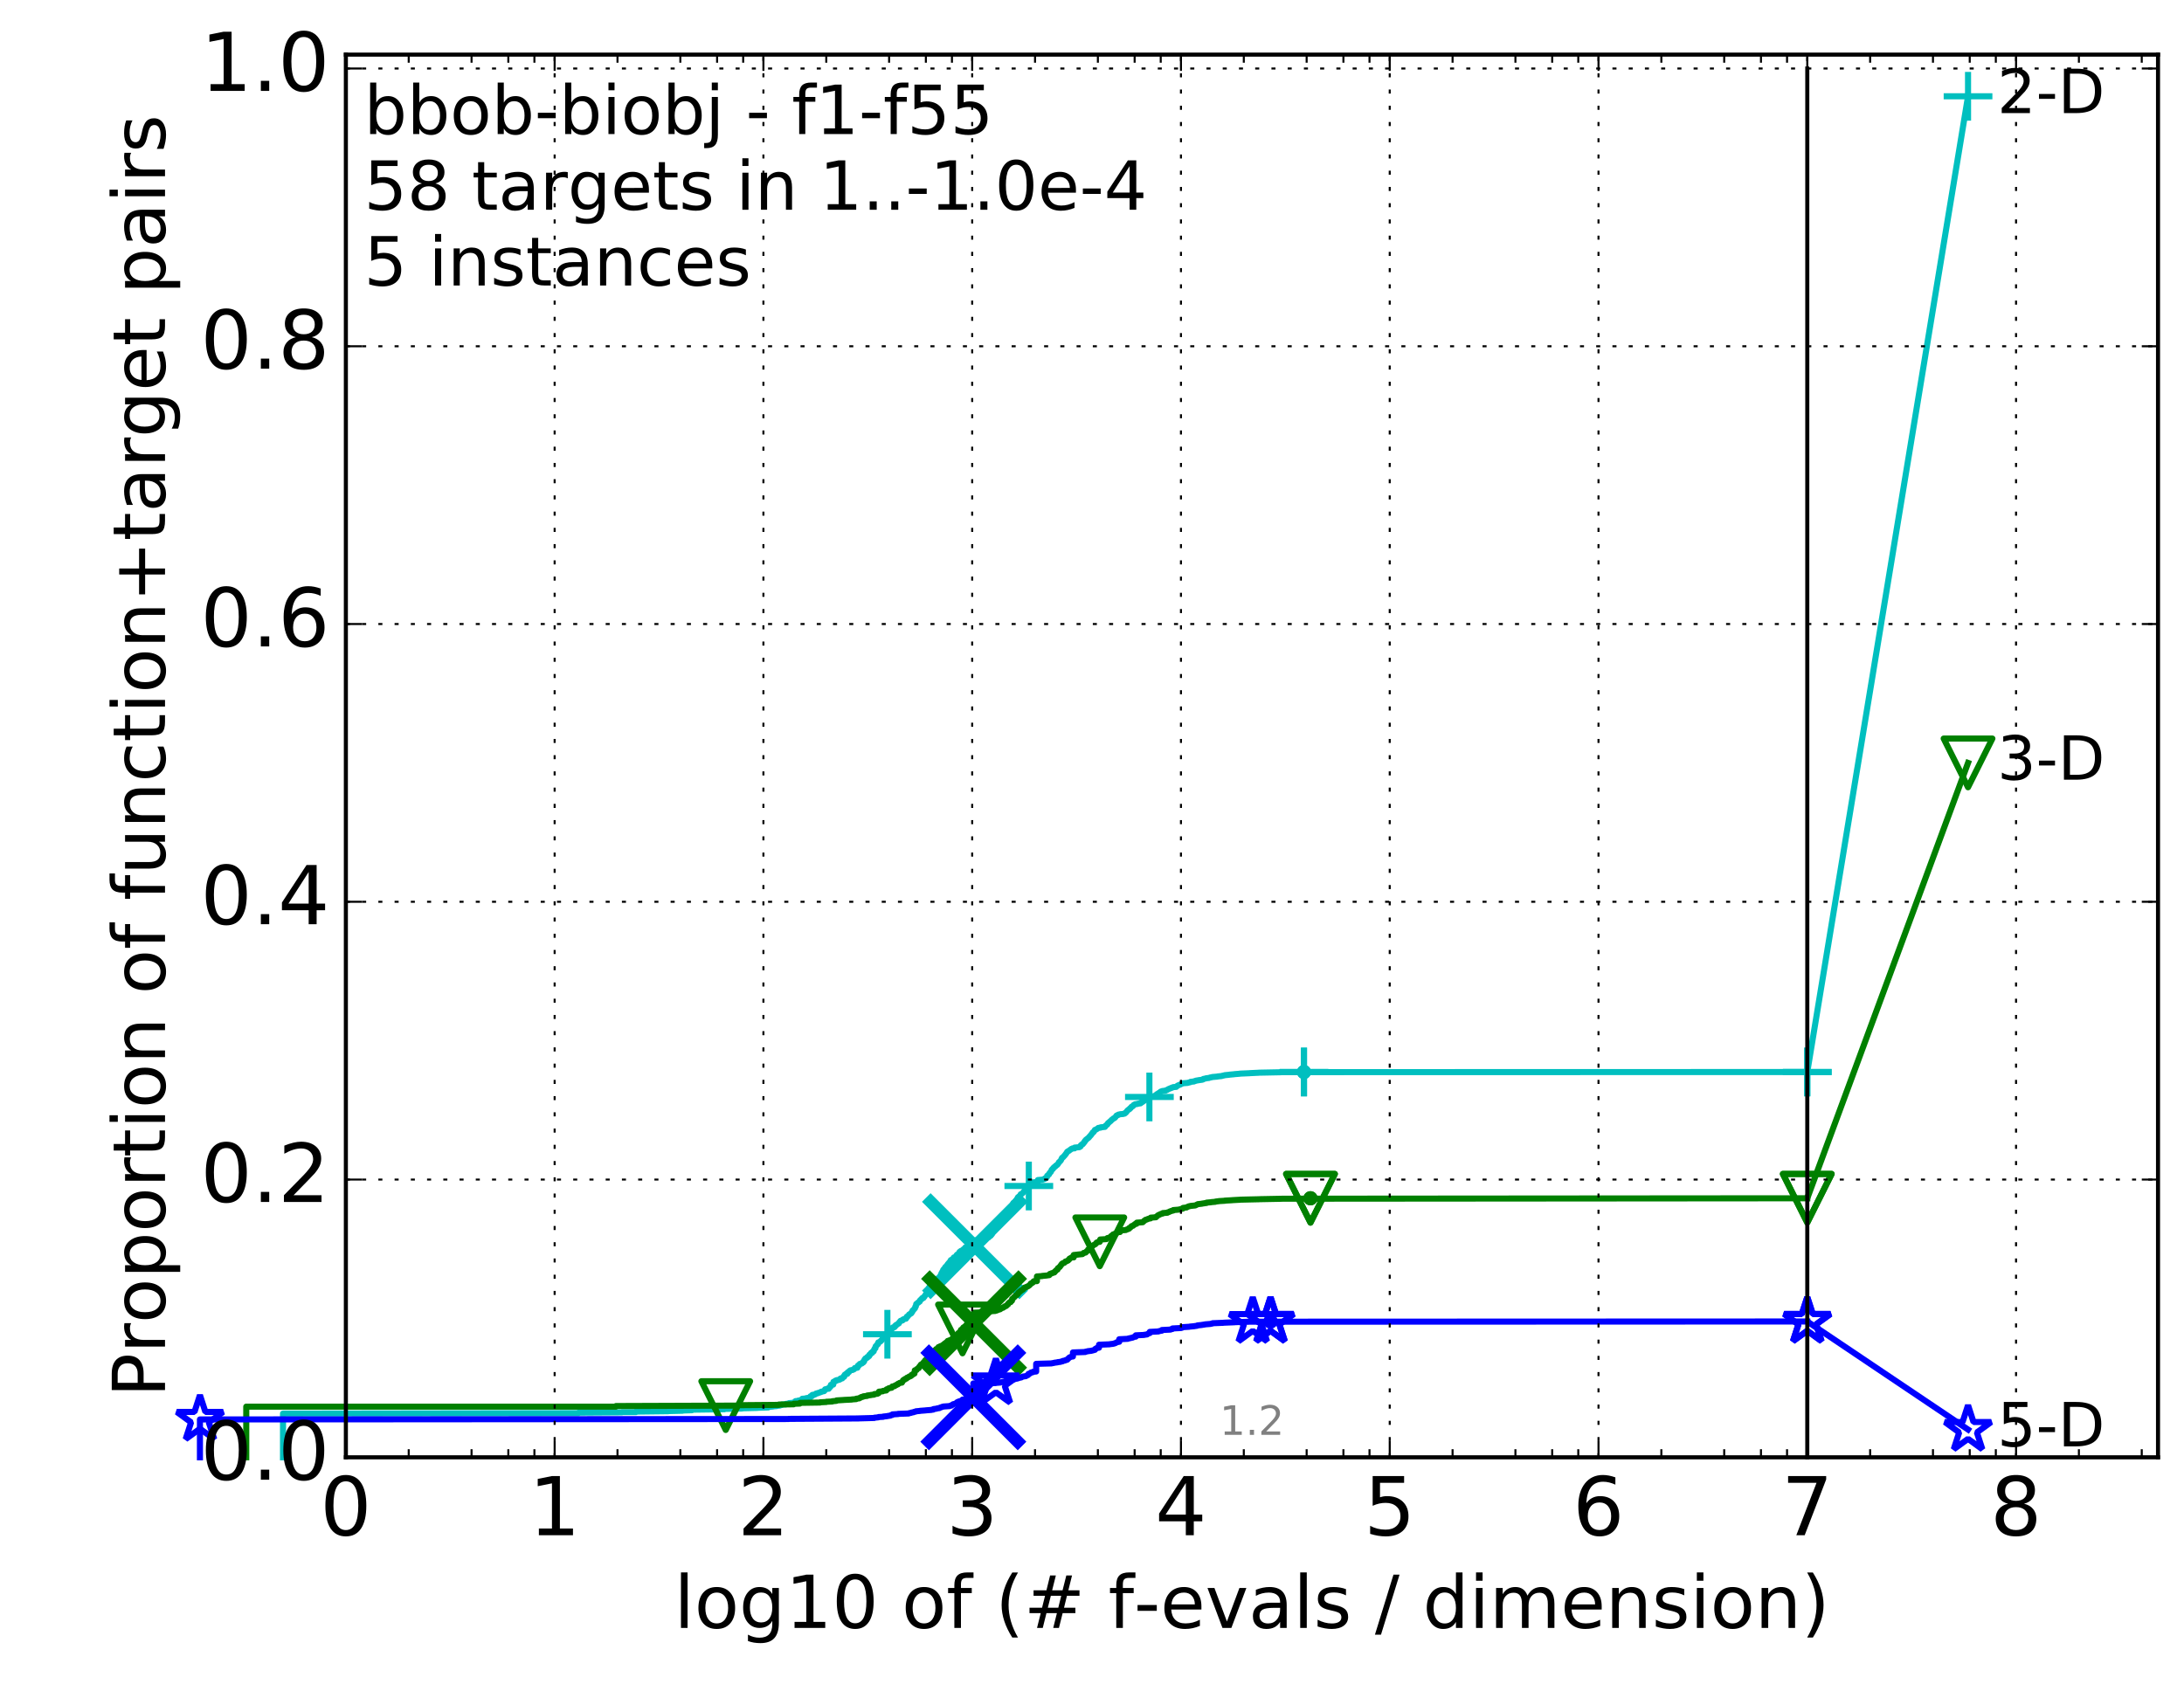 <?xml version="1.0" encoding="utf-8" standalone="no"?>
<!DOCTYPE svg PUBLIC "-//W3C//DTD SVG 1.1//EN"
  "http://www.w3.org/Graphics/SVG/1.1/DTD/svg11.dtd">
<!-- Created with matplotlib (http://matplotlib.org/) -->
<svg height="415pt" version="1.1" viewBox="0 0 538 415" width="538pt" xmlns="http://www.w3.org/2000/svg" xmlns:xlink="http://www.w3.org/1999/xlink">
 <defs>
  <style type="text/css">
*{stroke-linecap:butt;stroke-linejoin:round;stroke-miterlimit:100000;}
  </style>
 </defs>
 <g id="figure_1">
  <g id="patch_1">
   <path d="M 0 415.456 
L 538.8 415.456 
L 538.8 0 
L 0 0 
z
" style="fill:#ffffff;"/>
  </g>
  <g id="axes_1">
   <g id="patch_2">
    <path d="M 85.2 359.056 
L 531.6 359.056 
L 531.6 13.456 
L 85.2 13.456 
z
" style="fill:#ffffff;"/>
   </g>
   <g id="line2d_1">
    <defs>
     <path d="M 0 1.5 
C 0.398 1.5 0.779 1.342 1.061 1.061 
C 1.342 0.779 1.5 0.398 1.5 0 
C 1.5 -0.398 1.342 -0.779 1.061 -1.061 
C 0.779 -1.342 0.398 -1.5 0 -1.5 
C -0.398 -1.5 -0.779 -1.342 -1.061 -1.061 
C -1.342 -0.779 -1.5 -0.398 -1.5 0 
C -1.5 0.398 -1.342 0.779 -1.061 1.061 
C -0.779 1.342 -0.398 1.5 0 1.5 
z
" id="m68c0e3a107" style="stroke:#00bfbf;stroke-width:0.5;"/>
    </defs>
    <g>
     <use style="fill:#00bfbf;stroke:#00bfbf;stroke-width:0.5;" x="321.217" xlink:href="#m68c0e3a107" y="264.126"/>
     <use style="fill:#00bfbf;stroke:#00bfbf;stroke-width:0.5;" x="321.217" xlink:href="#m68c0e3a107" y="264.126"/>
    </g>
   </g>
   <g id="line2d_2">
    <path d="M 69.718 359.056 
L 69.718 348.276 
L 142.489 348.169 
L 142.489 348.051 
L 153.2 347.976 
L 153.2 347.922 
L 156.643 347.922 
L 156.643 347.793 
L 164.609 347.697 
L 164.609 347.665 
L 168.143 347.579 
L 168.143 347.525 
L 170.469 347.45 
L 170.469 347.321 
L 178.436 347.214 
L 178.436 347.128 
L 182.792 347.032 
L 182.792 346.978 
L 186.556 346.882 
L 186.556 346.86 
L 189.253 346.764 
L 189.359 346.624 
L 190.388 346.538 
L 190.388 346.496 
L 191.372 346.42 
L 191.372 346.356 
L 192.129 346.302 
L 192.129 346.184 
L 192.59 346.163 
L 192.59 346.056 
L 193.571 346.002 
L 193.571 345.895 
L 194.343 345.809 
L 194.343 345.712 
L 195.572 345.605 
L 195.572 345.498 
L 195.889 345.498 
L 195.968 345.208 
L 196.586 345.176 
L 196.586 345.09 
L 197.262 344.983 
L 197.336 344.908 
L 197.628 344.811 
L 197.628 344.629 
L 198.555 344.554 
L 198.555 344.49 
L 199.242 344.382 
L 199.31 344.329 
L 199.644 344.286 
L 199.644 344.018 
L 200.105 343.932 
L 200.105 343.674 
L 200.747 343.578 
L 200.747 343.546 
L 200.936 343.46 
L 200.999 343.353 
L 201.432 343.278 
L 201.432 343.224 
L 201.858 343.117 
L 201.918 343.063 
L 202.275 342.966 
L 202.275 342.891 
L 202.858 342.784 
L 202.858 342.741 
L 203.03 342.741 
L 203.087 342.548 
L 203.201 342.548 
L 203.258 342.301 
L 203.706 342.216 
L 203.706 342.183 
L 204.145 342.162 
L 204.253 341.862 
L 204.415 341.829 
L 204.468 341.669 
L 204.575 341.669 
L 204.682 341.197 
L 205.258 341.143 
L 205.309 340.456 
L 205.667 340.381 
L 205.769 340.178 
L 206.07 340.178 
L 206.07 340.049 
L 206.709 339.963 
L 206.709 339.909 
L 206.902 339.877 
L 206.902 339.791 
L 207.045 339.791 
L 207.045 339.63 
L 207.471 339.609 
L 207.564 339.416 
L 207.657 339.319 
L 207.704 339.255 
L 207.934 339.223 
L 207.934 338.965 
L 208.071 338.965 
L 208.117 338.687 
L 208.388 338.59 
L 208.388 338.504 
L 208.745 338.472 
L 208.789 338.15 
L 209.139 338.043 
L 209.226 337.796 
L 209.399 337.71 
L 209.484 337.625 
L 210.076 337.517 
L 210.076 337.474 
L 210.365 337.378 
L 210.447 337.228 
L 210.529 337.228 
L 210.57 337.056 
L 211.213 336.981 
L 211.292 336.552 
L 211.371 336.552 
L 211.371 336.434 
L 211.644 336.37 
L 211.683 336.198 
L 211.76 336.198 
L 211.799 336.048 
L 212.295 335.941 
L 212.37 335.78 
L 212.632 335.705 
L 212.632 335.501 
L 212.854 335.458 
L 212.964 334.975 
L 213.11 334.9 
L 213.183 334.686 
L 213.435 334.632 
L 213.542 334.503 
L 213.649 334.503 
L 213.649 334.342 
L 213.896 334.289 
L 213.931 334.117 
L 214.106 334.117 
L 214.175 333.774 
L 214.383 333.72 
L 214.485 333.516 
L 214.588 333.473 
L 214.588 333.323 
L 214.859 333.302 
L 214.959 333.012 
L 215.226 332.937 
L 215.325 332.508 
L 215.39 332.465 
L 215.489 332.197 
L 215.652 332.176 
L 215.716 331.682 
L 215.878 331.586 
L 215.974 331.446 
L 216.07 331.35 
L 216.07 331.274 
L 216.26 331.189 
L 216.355 330.749 
L 216.667 330.652 
L 216.698 330.599 
L 216.914 330.491 
L 216.975 330.331 
L 217.188 330.223 
L 217.279 330.041 
L 217.369 329.987 
L 217.459 329.708 
L 217.549 329.687 
L 217.609 329.397 
L 217.727 329.344 
L 217.816 329.247 
L 218.05 329.14 
L 218.138 329 
L 218.597 328.925 
L 218.626 328.689 
L 218.711 328.689 
L 218.711 328.475 
L 218.964 328.378 
L 218.992 328.282 
L 219.132 328.228 
L 219.215 327.767 
L 219.435 327.692 
L 219.49 327.445 
L 219.762 327.359 
L 219.869 327.091 
L 220.269 327.027 
L 220.348 326.93 
L 220.401 326.93 
L 220.453 326.683 
L 220.661 326.641 
L 220.739 326.437 
L 220.971 326.351 
L 220.971 326.319 
L 221.174 326.212 
L 221.276 326.094 
L 221.426 326.061 
L 221.502 325.815 
L 221.626 325.729 
L 221.725 325.557 
L 221.824 325.546 
L 221.849 325.418 
L 222.335 325.321 
L 222.407 325.117 
L 222.646 325.064 
L 222.717 324.967 
L 223.185 324.892 
L 223.278 324.678 
L 223.324 324.678 
L 223.393 324.399 
L 223.621 324.324 
L 223.712 324.163 
L 223.847 324.055 
L 223.937 323.873 
L 224.182 323.766 
L 224.293 323.626 
L 224.468 323.584 
L 224.577 323.315 
L 224.708 323.262 
L 224.794 322.908 
L 224.966 322.822 
L 225.073 322.672 
L 225.136 322.607 
L 225.242 322.436 
L 225.39 322.339 
L 225.474 321.953 
L 225.599 321.889 
L 225.702 321.288 
L 225.867 321.213 
L 225.908 321.127 
L 226.031 321.052 
L 226.031 321.009 
L 226.234 320.934 
L 226.335 320.773 
L 226.555 320.687 
L 226.635 320.387 
L 226.793 320.29 
L 226.872 320.151 
L 227.067 320.054 
L 227.145 319.851 
L 227.492 319.786 
L 227.549 319.55 
L 227.72 319.497 
L 227.795 319.304 
L 227.908 319.207 
L 227.964 319.025 
L 228.114 318.939 
L 228.206 318.692 
L 228.335 318.585 
L 228.391 318.403 
L 228.464 318.403 
L 228.573 317.931 
L 228.628 317.845 
L 228.737 317.641 
L 228.863 317.544 
L 228.934 317.115 
L 229.29 317.072 
L 229.395 316.944 
L 229.43 316.901 
L 229.448 316.794 
L 229.64 316.74 
L 229.744 316.611 
L 229.898 316.568 
L 230.001 316.311 
L 230.12 316.279 
L 230.222 316.032 
L 230.323 315.925 
L 230.424 315.742 
L 230.591 315.657 
L 230.591 315.56 
L 230.724 315.56 
L 230.79 315.249 
L 230.872 315.227 
L 230.954 314.992 
L 231.263 314.895 
L 231.359 314.809 
L 231.487 314.734 
L 231.583 314.466 
L 231.631 314.369 
L 231.694 314.198 
L 231.805 314.187 
L 231.915 313.704 
L 232.024 313.597 
L 232.133 313.318 
L 232.241 313.265 
L 232.349 312.868 
L 232.487 312.846 
L 232.548 312.621 
L 232.76 312.535 
L 232.851 312.192 
L 233.016 312.095 
L 233.12 311.945 
L 233.194 311.859 
L 233.223 311.806 
L 233.385 311.741 
L 233.473 311.462 
L 233.575 311.387 
L 233.663 311.226 
L 233.778 311.13 
L 233.879 311.076 
L 233.965 310.98 
L 234.065 310.722 
L 234.136 310.637 
L 234.235 310.454 
L 234.502 310.358 
L 234.599 310.304 
L 234.724 310.25 
L 234.821 310.025 
L 234.944 309.929 
L 234.971 309.821 
L 235.311 309.714 
L 235.418 309.564 
L 235.525 309.489 
L 235.592 309.306 
L 235.671 309.306 
L 235.75 309.124 
L 236.052 309.049 
L 236.091 308.888 
L 236.221 308.802 
L 236.311 308.534 
L 236.414 308.448 
L 236.452 308.384 
L 236.605 308.33 
L 236.681 308.212 
L 237.033 308.105 
L 237.132 307.987 
L 237.244 307.901 
L 237.355 307.783 
L 237.563 307.74 
L 237.66 307.547 
L 237.769 307.44 
L 237.769 307.365 
L 238.504 307.29 
L 238.562 307.129 
L 240.189 307.043 
L 240.189 305.616 
L 241.38 305.52 
L 241.38 305.488 
L 242.334 305.423 
L 242.363 305.295 
L 242.559 305.262 
L 242.636 305.123 
L 243.011 305.016 
L 243.069 304.941 
L 243.549 304.833 
L 243.614 304.619 
L 243.936 304.512 
L 244.028 304.458 
L 244.082 304.415 
L 244.164 304.211 
L 244.308 304.125 
L 244.389 303.932 
L 244.425 303.932 
L 244.514 303.568 
L 244.745 303.46 
L 244.851 303.3 
L 244.999 303.203 
L 245.078 302.913 
L 245.165 302.86 
L 245.216 302.71 
L 245.576 302.602 
L 245.678 302.377 
L 245.695 302.377 
L 245.763 302.195 
L 245.939 302.087 
L 246.048 301.766 
L 246.122 301.723 
L 246.23 301.444 
L 246.345 301.412 
L 246.435 301.068 
L 246.501 301.068 
L 246.607 300.639 
L 246.704 300.564 
L 246.793 300.296 
L 246.929 300.189 
L 247.025 299.985 
L 247.049 299.974 
L 247.136 299.685 
L 247.231 299.577 
L 247.255 299.481 
L 247.467 299.374 
L 247.568 299.17 
L 247.715 299.084 
L 247.808 298.762 
L 247.969 298.687 
L 248.06 298.451 
L 248.166 298.376 
L 248.257 298.183 
L 248.497 298.076 
L 248.594 297.936 
L 248.786 297.84 
L 248.882 297.636 
L 248.984 297.539 
L 249.093 297.4 
L 249.245 297.303 
L 249.353 297.046 
L 249.418 296.939 
L 249.496 296.756 
L 249.546 296.692 
L 249.632 296.381 
L 249.829 296.284 
L 249.899 296.188 
L 249.976 296.134 
L 250.081 295.941 
L 250.226 295.834 
L 250.33 295.673 
L 250.467 295.566 
L 250.562 295.34 
L 250.623 295.255 
L 250.731 295.094 
L 250.758 294.986 
L 250.839 294.944 
L 250.933 294.836 
L 251.04 294.772 
L 251.126 294.718 
L 251.212 294.59 
L 251.337 294.514 
L 251.442 294.236 
L 251.683 294.15 
L 251.786 294.064 
L 251.908 293.957 
L 251.991 293.871 
L 252.093 293.764 
L 252.201 293.581 
L 252.258 293.538 
L 252.364 293.356 
L 252.49 293.27 
L 252.595 293.077 
L 252.67 293.023 
L 252.769 292.863 
L 252.836 292.809 
L 252.885 292.627 
L 253.099 292.541 
L 253.196 292.358 
L 253.418 292.251 
L 253.526 292.122 
L 253.751 292.015 
L 253.857 291.779 
L 254.09 291.693 
L 254.2 291.608 
L 254.293 291.5 
L 254.396 291.318 
L 255.665 291.221 
L 255.665 290.739 
L 256.882 290.631 
L 256.923 290.599 
L 257.187 290.524 
L 257.187 290.471 
L 257.409 290.438 
L 257.444 290.31 
L 257.697 290.235 
L 257.786 290.117 
L 257.884 290.041 
L 257.962 289.687 
L 258.166 289.58 
L 258.263 289.419 
L 258.431 289.323 
L 258.541 289.022 
L 258.664 288.915 
L 258.758 288.786 
L 258.829 288.776 
L 258.927 288.55 
L 258.956 288.529 
L 259.053 288.239 
L 259.104 288.196 
L 259.211 288.057 
L 259.358 288.014 
L 259.463 287.757 
L 259.636 287.671 
L 259.74 287.585 
L 259.763 287.478 
L 259.826 287.446 
L 260.027 287.338 
L 260.138 287.156 
L 260.385 287.049 
L 260.494 286.92 
L 260.598 286.813 
L 260.663 286.673 
L 260.758 286.577 
L 260.857 286.341 
L 261.028 286.234 
L 261.126 286.105 
L 261.244 286.019 
L 261.354 285.826 
L 261.416 285.719 
L 261.525 285.45 
L 261.558 285.418 
L 261.62 285.268 
L 261.819 285.172 
L 261.929 285.054 
L 262.019 284.946 
L 262.104 284.861 
L 262.185 284.775 
L 262.286 284.646 
L 262.394 284.539 
L 262.502 284.356 
L 262.602 284.26 
L 262.697 284.099 
L 262.78 284.002 
L 262.889 283.777 
L 263.042 283.681 
L 263.1 283.627 
L 263.316 283.552 
L 263.424 283.455 
L 263.542 283.359 
L 263.652 283.262 
L 263.814 283.187 
L 263.908 283.08 
L 264.19 283.005 
L 264.19 282.951 
L 264.72 282.93 
L 264.72 282.747 
L 265.897 282.64 
L 265.979 282.576 
L 266.179 282.468 
L 266.257 282.168 
L 266.468 282.061 
L 266.505 281.964 
L 266.664 281.954 
L 266.763 281.782 
L 266.921 281.685 
L 267.028 281.439 
L 267.174 281.353 
L 267.274 281.074 
L 267.444 280.967 
L 267.53 280.795 
L 267.708 280.688 
L 267.774 280.591 
L 267.968 280.484 
L 268.052 280.388 
L 268.219 280.28 
L 268.33 280.098 
L 268.44 280.001 
L 268.526 279.862 
L 268.68 279.755 
L 268.786 279.572 
L 268.897 279.465 
L 269.004 279.261 
L 269.129 279.165 
L 269.197 279.004 
L 269.415 278.897 
L 269.522 278.693 
L 269.621 278.607 
L 269.705 278.392 
L 269.983 278.307 
L 270.08 278.231 
L 270.286 278.124 
L 270.37 278.049 
L 270.541 277.942 
L 270.552 277.899 
L 271.144 277.824 
L 271.144 277.749 
L 272.196 277.642 
L 272.307 277.395 
L 272.471 277.288 
L 272.496 277.234 
L 272.694 277.127 
L 272.8 277.009 
L 272.85 276.955 
L 272.94 276.719 
L 273.087 276.612 
L 273.174 276.547 
L 273.285 276.462 
L 273.388 276.344 
L 273.558 276.236 
L 273.665 276.151 
L 273.728 276.054 
L 273.783 275.957 
L 273.948 275.85 
L 274.048 275.764 
L 274.19 275.689 
L 274.285 275.561 
L 274.53 275.485 
L 274.618 275.389 
L 274.748 275.292 
L 274.854 275.121 
L 274.936 275.014 
L 275.045 274.853 
L 275.393 274.745 
L 275.455 274.638 
L 275.947 274.531 
L 275.947 274.52 
L 276.749 274.456 
L 276.856 274.391 
L 277.042 274.37 
L 277.11 274.23 
L 277.314 274.155 
L 277.425 274.027 
L 277.503 273.941 
L 277.612 273.759 
L 277.725 273.651 
L 277.8 273.544 
L 277.94 273.458 
L 278.022 273.383 
L 278.243 273.276 
L 278.344 273.093 
L 278.529 273.008 
L 278.64 272.815 
L 278.73 272.707 
L 278.796 272.643 
L 279.061 272.546 
L 279.169 272.407 
L 279.245 272.3 
L 279.303 272.225 
L 279.579 272.128 
L 279.613 272.064 
L 280.199 271.989 
L 280.199 271.946 
L 280.964 271.838 
L 280.981 271.678 
L 281.327 271.581 
L 281.397 271.495 
L 281.595 271.388 
L 281.7 271.27 
L 281.933 271.173 
L 282.043 270.991 
L 282.24 270.884 
L 282.341 270.787 
L 282.67 270.691 
L 282.78 270.487 
L 282.986 270.38 
L 283.051 270.294 
L 283.513 270.197 
L 283.513 270.176 
L 284.299 270.069 
L 284.408 269.993 
L 284.633 269.918 
L 284.742 269.79 
L 284.889 269.682 
L 284.994 269.575 
L 285.21 269.479 
L 285.32 269.393 
L 285.472 269.286 
L 285.573 269.232 
L 285.78 269.125 
L 285.886 268.974 
L 286.186 268.867 
L 286.289 268.814 
L 287.146 268.706 
L 287.2 268.642 
L 287.526 268.535 
L 287.617 268.46 
L 287.797 268.352 
L 287.864 268.32 
L 288.124 268.213 
L 288.234 268.159 
L 288.571 268.052 
L 288.601 267.998 
L 288.946 267.902 
L 288.997 267.848 
L 289.767 267.784 
L 289.86 267.634 
L 290.039 267.526 
L 290.13 267.451 
L 290.42 267.344 
L 290.511 267.29 
L 290.824 267.183 
L 290.932 267.087 
L 291.238 266.979 
L 291.34 266.904 
L 292.627 266.797 
L 292.73 266.743 
L 293.192 266.636 
L 293.252 266.55 
L 294.125 266.454 
L 294.157 266.4 
L 294.567 266.293 
L 294.574 266.261 
L 295.223 266.153 
L 295.223 266.143 
L 296.066 266.035 
L 296.143 266.014 
L 296.34 265.96 
L 296.424 265.832 
L 296.929 265.735 
L 297.035 265.681 
L 297.884 265.574 
L 297.985 265.51 
L 298.523 265.402 
L 298.623 265.36 
L 299.891 265.252 
L 299.921 265.22 
L 300.973 265.113 
L 301.067 265.059 
L 301.577 264.952 
L 301.683 264.909 
L 302.78 264.802 
L 302.82 264.78 
L 304 264.673 
L 304.083 264.652 
L 305.429 264.544 
L 305.429 264.523 
L 307.867 264.416 
L 307.867 264.405 
L 310.103 264.298 
L 310.103 264.287 
L 315.548 264.18 
L 315.621 264.158 
L 445.2 264.126 
L 445.2 264.126 
" style="fill:none;stroke:#00bfbf;stroke-linecap:square;stroke-width:1.5;"/>
   </g>
   <g id="line2d_3">
    <defs>
     <path d="M -6 0 
L 6 0 
M 0 6 
L 0 -6 
" id="m17c059ab93" style="stroke:#00bfbf;stroke-width:1.5;"/>
    </defs>
    <g>
     <use style="fill:none;stroke:#00bfbf;stroke-width:1.5;" x="218.597" xlink:href="#m17c059ab93" y="328.732"/>
     <use style="fill:none;stroke:#00bfbf;stroke-width:1.5;" x="253.436" xlink:href="#m17c059ab93" y="292.208"/>
     <use style="fill:none;stroke:#00bfbf;stroke-width:1.5;" x="283.14" xlink:href="#m17c059ab93" y="270.272"/>
     <use style="fill:none;stroke:#00bfbf;stroke-width:1.5;" x="321.217" xlink:href="#m17c059ab93" y="264.126"/>
     <use style="fill:none;stroke:#00bfbf;stroke-width:1.5;" x="321.217" xlink:href="#m17c059ab93" y="264.126"/>
     <use style="fill:none;stroke:#00bfbf;stroke-width:1.5;" x="445.2" xlink:href="#m17c059ab93" y="264.126"/>
    </g>
   </g>
   <g id="line2d_4"/>
   <g id="line2d_5">
    <path clip-path="url(#p52d22cb42d)" d="M 240.178 307.043 
" style="fill:none;stroke:#00bfbf;stroke-linecap:square;"/>
    <defs>
     <path d="M -12 12 
L 12 -12 
M -12 -12 
L 12 12 
" id="m16a11a438b" style="stroke:#00bfbf;stroke-width:3.0;"/>
    </defs>
    <g clip-path="url(#p52d22cb42d)">
     <use style="fill:#00bfbf;stroke:#00bfbf;stroke-width:3.0;" x="240.178" xlink:href="#m16a11a438b" y="307.043"/>
    </g>
   </g>
   <g id="line2d_6">
    <defs>
     <path d="M 0 1.5 
C 0.398 1.5 0.779 1.342 1.061 1.061 
C 1.342 0.779 1.5 0.398 1.5 0 
C 1.5 -0.398 1.342 -0.779 1.061 -1.061 
C 0.779 -1.342 0.398 -1.5 0 -1.5 
C -0.398 -1.5 -0.779 -1.342 -1.061 -1.061 
C -1.342 -0.779 -1.5 -0.398 -1.5 0 
C -1.5 0.398 -1.342 0.779 -1.061 1.061 
C -0.779 1.342 -0.398 1.5 0 1.5 
z
" id="ma4510848ea" style="stroke:#008000;stroke-width:0.5;"/>
    </defs>
    <g>
     <use style="fill:#008000;stroke:#008000;stroke-width:0.5;" x="322.82" xlink:href="#ma4510848ea" y="295.233"/>
     <use style="fill:#008000;stroke:#008000;stroke-width:0.5;" x="322.82" xlink:href="#ma4510848ea" y="295.233"/>
    </g>
   </g>
   <g id="line2d_7">
    <path d="M 60.662 359.056 
L 60.662 346.571 
L 151.735 346.571 
L 151.735 346.42 
L 181.731 346.313 
L 181.731 346.217 
L 191.88 346.131 
L 191.88 346.045 
L 195.519 345.991 
L 195.519 345.863 
L 197.014 345.82 
L 197.064 345.637 
L 201.998 345.562 
L 202.038 345.498 
L 203.576 345.423 
L 203.576 345.369 
L 205.015 345.305 
L 205.015 345.24 
L 206.037 345.144 
L 206.07 345.037 
L 207.858 344.929 
L 207.858 344.919 
L 209.852 344.822 
L 209.852 344.79 
L 210.92 344.715 
L 210.92 344.618 
L 211.683 344.522 
L 211.683 344.447 
L 212.042 344.339 
L 212.118 344.221 
L 212.62 344.125 
L 212.669 344.028 
L 213.637 343.921 
L 213.637 343.825 
L 214.497 343.728 
L 214.497 343.696 
L 215.325 343.61 
L 215.368 343.481 
L 216.165 343.385 
L 216.186 343.32 
L 216.417 343.256 
L 216.522 342.881 
L 217.419 342.795 
L 217.519 342.688 
L 218.321 342.58 
L 218.378 342.323 
L 218.72 342.237 
L 218.758 342.141 
L 218.983 342.033 
L 218.983 342.023 
L 219.644 341.915 
L 219.735 341.733 
L 219.807 341.733 
L 219.807 341.604 
L 220.374 341.518 
L 220.462 341.368 
L 220.774 341.272 
L 220.859 341.164 
L 221.183 341.079 
L 221.233 340.918 
L 221.568 340.81 
L 221.634 340.714 
L 222.174 340.65 
L 222.271 340.424 
L 222.335 340.381 
L 222.431 340.113 
L 222.59 340.038 
L 222.59 339.974 
L 222.843 339.909 
L 222.921 339.759 
L 223.309 339.652 
L 223.416 339.448 
L 223.644 339.373 
L 223.75 339.319 
L 223.945 339.223 
L 223.945 339.159 
L 224.344 339.051 
L 224.344 339.008 
L 224.534 338.912 
L 224.577 338.729 
L 224.88 338.654 
L 224.937 338.504 
L 225.263 338.418 
L 225.348 337.625 
L 225.778 337.539 
L 225.833 337.335 
L 226.038 337.228 
L 226.092 337.163 
L 226.335 337.078 
L 226.442 336.745 
L 226.602 336.638 
L 226.694 336.445 
L 226.747 336.445 
L 226.852 336.219 
L 227.229 336.112 
L 227.319 335.983 
L 227.358 335.93 
L 227.37 335.812 
L 227.536 335.801 
L 227.625 335.522 
L 227.877 335.426 
L 227.952 335.104 
L 228.397 334.997 
L 228.506 334.922 
L 228.567 334.825 
L 228.676 334.45 
L 228.749 334.385 
L 228.761 334.299 
L 228.952 334.289 
L 229.036 333.967 
L 229.401 333.902 
L 229.495 333.495 
L 229.669 333.452 
L 229.726 333.119 
L 229.91 333.055 
L 229.91 332.991 
L 230.205 332.905 
L 230.306 332.712 
L 230.474 332.615 
L 230.574 332.422 
L 230.839 332.336 
L 230.937 332.197 
L 231.133 332.122 
L 231.176 331.907 
L 231.445 331.822 
L 231.551 331.725 
L 231.847 331.618 
L 231.951 331.586 
L 232.231 331.478 
L 232.252 331.382 
L 232.528 331.285 
L 232.629 331.092 
L 232.791 331.006 
L 232.841 330.931 
L 233.05 330.824 
L 233.149 330.706 
L 233.366 330.642 
L 233.454 330.384 
L 233.821 330.298 
L 233.831 330.245 
L 234.221 330.159 
L 234.221 330.084 
L 234.446 330.03 
L 234.502 329.901 
L 234.696 329.794 
L 234.807 329.655 
L 234.99 329.58 
L 235.081 329.354 
L 235.297 329.247 
L 235.405 329.183 
L 235.6 329.086 
L 235.689 328.958 
L 235.786 328.85 
L 235.856 328.7 
L 235.987 328.625 
L 236.065 328.464 
L 236.29 328.4 
L 236.324 328.271 
L 236.495 328.228 
L 236.605 327.896 
L 236.647 327.896 
L 236.723 327.649 
L 236.991 327.552 
L 237.099 327.424 
L 237.132 327.338 
L 237.207 327.198 
L 237.297 327.113 
L 237.33 327.048 
L 237.575 326.941 
L 237.648 326.855 
L 237.72 326.78 
L 237.809 326.705 
L 237.945 326.608 
L 238.04 326.437 
L 238.167 326.34 
L 238.254 326.179 
L 239.072 326.094 
L 239.072 326.018 
L 239.957 326.018 
L 239.957 323.423 
L 242.406 323.326 
L 242.406 323.24 
L 242.999 323.144 
L 242.999 323.101 
L 245.156 322.994 
L 245.156 322.972 
L 245.585 322.865 
L 245.681 322.8 
L 245.945 322.715 
L 245.945 322.65 
L 246.364 322.586 
L 246.424 322.425 
L 246.658 322.393 
L 246.658 322.275 
L 247.123 322.189 
L 247.234 322.039 
L 247.485 321.953 
L 247.558 321.835 
L 247.867 321.76 
L 247.964 321.653 
L 248.08 321.545 
L 248.126 321.46 
L 248.317 321.363 
L 248.397 321.127 
L 248.537 321.052 
L 248.641 320.902 
L 248.96 320.816 
L 249.042 320.569 
L 249.289 320.462 
L 249.332 320.022 
L 249.47 319.969 
L 249.561 319.872 
L 249.674 319.765 
L 249.768 319.604 
L 249.965 319.507 
L 250.067 319.347 
L 250.164 319.261 
L 250.229 319.153 
L 250.458 319.089 
L 250.526 318.96 
L 250.63 318.853 
L 250.725 318.789 
L 250.774 318.778 
L 250.828 318.531 
L 250.949 318.424 
L 251.038 318.36 
L 251.214 318.274 
L 251.241 318.167 
L 251.464 318.059 
L 251.564 317.92 
L 251.818 317.823 
L 251.925 317.727 
L 252.07 317.641 
L 252.159 317.459 
L 252.327 317.351 
L 252.431 317.223 
L 252.873 317.115 
L 252.902 317.03 
L 253.222 316.922 
L 253.314 316.869 
L 253.43 316.761 
L 253.538 316.697 
L 253.668 316.601 
L 253.771 316.461 
L 253.857 316.354 
L 253.915 316.247 
L 254.199 316.15 
L 254.241 316.075 
L 254.44 315.978 
L 254.531 315.785 
L 254.679 315.689 
L 254.679 315.667 
L 255.435 315.646 
L 255.435 314.487 
L 256.693 314.402 
L 256.693 314.369 
L 257.858 314.262 
L 257.939 314.241 
L 258.48 314.166 
L 258.48 314.101 
L 258.629 313.994 
L 258.629 313.865 
L 259.03 313.758 
L 259.036 313.715 
L 259.378 313.619 
L 259.421 313.586 
L 259.739 313.501 
L 259.796 313.329 
L 259.984 313.222 
L 260.085 313.05 
L 260.206 312.953 
L 260.273 312.9 
L 260.51 312.793 
L 260.611 312.449 
L 260.807 312.353 
L 260.916 312.224 
L 261.064 312.138 
L 261.157 311.945 
L 261.298 311.838 
L 261.404 311.613 
L 261.493 311.559 
L 261.571 311.398 
L 261.766 311.291 
L 261.783 311.248 
L 262.145 311.151 
L 262.25 311.066 
L 262.338 310.98 
L 262.442 310.819 
L 262.833 310.712 
L 262.943 310.637 
L 263.13 310.551 
L 263.217 310.39 
L 263.394 310.293 
L 263.478 310.089 
L 263.683 310.014 
L 263.766 309.939 
L 263.936 309.843 
L 263.989 309.8 
L 264.49 309.8 
L 264.49 309.21 
L 265.551 309.103 
L 265.551 309.092 
L 266.647 308.985 
L 266.751 308.867 
L 266.943 308.781 
L 266.954 308.695 
L 267.449 308.598 
L 267.558 308.438 
L 267.651 308.33 
L 267.739 308.255 
L 267.998 308.159 
L 268.056 307.837 
L 268.238 307.74 
L 268.346 307.622 
L 268.459 307.537 
L 268.564 307.354 
L 268.683 307.247 
L 268.762 307.14 
L 268.92 307.032 
L 269.021 306.989 
L 269.276 306.882 
L 269.383 306.786 
L 269.533 306.689 
L 269.533 306.668 
L 269.772 306.582 
L 269.868 306.475 
L 270.005 306.378 
L 270.109 306.174 
L 270.313 306.067 
L 270.423 306.024 
L 270.915 305.96 
L 271.02 305.391 
L 272.569 305.295 
L 272.632 305.209 
L 272.716 305.145 
L 272.788 305.037 
L 273.308 304.93 
L 273.418 304.823 
L 273.596 304.748 
L 273.7 304.544 
L 273.906 304.458 
L 274.014 304.361 
L 274.095 304.254 
L 274.193 304.147 
L 274.532 304.04 
L 274.637 303.954 
L 275.036 303.847 
L 275.136 303.729 
L 275.288 303.621 
L 275.361 303.568 
L 275.898 303.546 
L 275.983 303.16 
L 277.336 303.053 
L 277.409 302.988 
L 277.725 302.881 
L 277.833 302.828 
L 278.103 302.742 
L 278.151 302.57 
L 278.427 302.463 
L 278.532 302.313 
L 278.65 302.227 
L 278.726 302.109 
L 279.111 302.002 
L 279.215 301.873 
L 279.429 301.766 
L 279.528 301.637 
L 279.721 301.551 
L 279.721 301.519 
L 279.97 301.519 
L 280.041 301.24 
L 281.499 301.133 
L 281.601 301.004 
L 281.776 300.897 
L 281.856 300.768 
L 282.082 300.661 
L 282.177 300.543 
L 282.58 300.436 
L 282.678 300.36 
L 283.035 300.253 
L 283.133 300.21 
L 283.413 300.189 
L 283.473 300.006 
L 284.748 299.91 
L 284.848 299.749 
L 285.01 299.674 
L 285.116 299.534 
L 285.282 299.449 
L 285.345 299.374 
L 285.63 299.277 
L 285.658 299.234 
L 285.895 299.138 
L 285.996 299.073 
L 286.395 298.998 
L 286.448 298.88 
L 287.586 298.794 
L 287.656 298.698 
L 288.039 298.591 
L 288.138 298.494 
L 288.51 298.387 
L 288.51 298.355 
L 289.026 298.247 
L 289.026 298.14 
L 290.34 298.033 
L 290.34 298.022 
L 290.837 297.915 
L 290.895 297.883 
L 291.379 297.775 
L 291.421 297.604 
L 292.309 297.496 
L 292.416 297.4 
L 292.681 297.293 
L 292.76 297.239 
L 293.232 297.132 
L 293.336 297.11 
L 294.432 297.003 
L 294.537 296.949 
L 294.756 296.842 
L 294.838 296.799 
L 295.065 296.692 
L 295.065 296.681 
L 296.061 296.574 
L 296.066 296.553 
L 296.779 296.445 
L 296.779 296.435 
L 297.239 296.381 
L 297.239 296.306 
L 298.335 296.209 
L 298.433 296.177 
L 299.374 296.102 
L 299.418 296.048 
L 300.276 295.941 
L 300.276 295.93 
L 301.712 295.845 
L 301.712 295.812 
L 303.604 295.705 
L 303.604 295.694 
L 305.543 295.587 
L 305.543 295.576 
L 310.259 295.469 
L 310.259 295.458 
L 315.78 295.351 
L 315.78 295.34 
L 445.2 295.233 
L 445.2 295.233 
" style="fill:none;stroke:#008000;stroke-linecap:square;stroke-width:1.5;"/>
   </g>
   <g id="line2d_8">
    <defs>
     <path d="M -0 6 
L 6 -6 
L -6 -6 
z
" id="m7c8c9406ae" style="stroke:#008000;stroke-linejoin:miter;stroke-width:1.5;"/>
    </defs>
    <g>
     <use style="fill:none;stroke:#008000;stroke-linejoin:miter;stroke-width:1.5;" x="178.777" xlink:href="#m7c8c9406ae" y="346.313"/>
     <use style="fill:none;stroke:#008000;stroke-linejoin:miter;stroke-width:1.5;" x="237.099" xlink:href="#m7c8c9406ae" y="327.424"/>
     <use style="fill:none;stroke:#008000;stroke-linejoin:miter;stroke-width:1.5;" x="270.915" xlink:href="#m7c8c9406ae" y="305.96"/>
     <use style="fill:none;stroke:#008000;stroke-linejoin:miter;stroke-width:1.5;" x="322.82" xlink:href="#m7c8c9406ae" y="295.233"/>
     <use style="fill:none;stroke:#008000;stroke-linejoin:miter;stroke-width:1.5;" x="322.82" xlink:href="#m7c8c9406ae" y="295.233"/>
     <use style="fill:none;stroke:#008000;stroke-linejoin:miter;stroke-width:1.5;" x="445.2" xlink:href="#m7c8c9406ae" y="295.233"/>
    </g>
   </g>
   <g id="line2d_9"/>
   <g id="line2d_10">
    <path clip-path="url(#p52d22cb42d)" d="M 239.95 326.018 
" style="fill:none;stroke:#008000;stroke-linecap:square;"/>
    <defs>
     <path d="M -12 12 
L 12 -12 
M -12 -12 
L 12 12 
" id="m0324188589" style="stroke:#008000;stroke-width:3.0;"/>
    </defs>
    <g clip-path="url(#p52d22cb42d)">
     <use style="fill:#008000;stroke:#008000;stroke-width:3.0;" x="239.95" xlink:href="#m0324188589" y="326.018"/>
    </g>
   </g>
   <g id="line2d_11">
    <defs>
     <path d="M 0 1.5 
C 0.398 1.5 0.779 1.342 1.061 1.061 
C 1.342 0.779 1.5 0.398 1.5 0 
C 1.5 -0.398 1.342 -0.779 1.061 -1.061 
C 0.779 -1.342 0.398 -1.5 0 -1.5 
C -0.398 -1.5 -0.779 -1.342 -1.061 -1.061 
C -1.342 -0.779 -1.5 -0.398 -1.5 0 
C -1.5 0.398 -1.342 0.779 -1.061 1.061 
C -0.779 1.342 -0.398 1.5 0 1.5 
z
" id="m57dc04a663" style="stroke:#0000ff;stroke-width:0.5;"/>
    </defs>
    <g>
     <use style="fill:#0000ff;stroke:#0000ff;stroke-width:0.5;" x="312.976" xlink:href="#m57dc04a663" y="325.589"/>
     <use style="fill:#0000ff;stroke:#0000ff;stroke-width:0.5;" x="312.976" xlink:href="#m57dc04a663" y="325.589"/>
    </g>
   </g>
   <g id="line2d_12">
    <path d="M 49.253 359.056 
L 49.253 349.724 
L 194.258 349.617 
L 194.258 349.585 
L 211.527 349.477 
L 211.527 349.467 
L 215.377 349.36 
L 215.403 349.295 
L 216.342 349.209 
L 216.43 349.134 
L 217.579 349.07 
L 217.579 349.016 
L 218.569 348.909 
L 218.569 348.888 
L 219.342 348.78 
L 219.342 348.716 
L 219.842 348.609 
L 219.842 348.48 
L 221.24 348.394 
L 221.24 348.351 
L 223.843 348.255 
L 223.852 348.201 
L 224.446 348.094 
L 224.473 348.04 
L 225.085 347.933 
L 225.119 347.879 
L 225.615 347.772 
L 225.615 347.718 
L 226.647 347.622 
L 226.647 347.6 
L 228.054 347.493 
L 228.054 347.482 
L 229.441 347.375 
L 229.441 347.343 
L 229.919 347.289 
L 229.94 347.171 
L 230.747 347.064 
L 230.852 347 
L 231.404 346.925 
L 231.513 346.828 
L 231.899 346.721 
L 231.987 346.656 
L 232.408 346.549 
L 232.408 346.538 
L 233.948 346.431 
L 234.033 346.356 
L 234.39 346.302 
L 234.496 346.152 
L 234.741 346.077 
L 234.807 345.97 
L 235.249 345.873 
L 235.249 345.852 
L 235.597 345.745 
L 235.703 345.541 
L 235.908 345.434 
L 235.908 345.412 
L 236.231 345.337 
L 236.231 345.283 
L 236.671 345.176 
L 236.767 345.112 
L 236.963 345.026 
L 237.028 344.972 
L 237.113 344.929 
L 237.113 344.833 
L 237.985 344.726 
L 238.085 344.565 
L 238.448 344.457 
L 238.513 344.393 
L 238.778 344.286 
L 238.778 344.264 
L 239.77 344.264 
L 239.77 340.853 
L 245.253 340.757 
L 245.322 340.714 
L 246.471 340.628 
L 246.475 340.585 
L 247.119 340.499 
L 247.207 340.446 
L 247.605 340.338 
L 247.605 340.306 
L 248.717 340.22 
L 248.785 340.102 
L 249.205 339.995 
L 249.315 339.888 
L 249.871 339.824 
L 249.871 339.759 
L 250.608 339.652 
L 250.662 339.62 
L 250.969 339.523 
L 251.049 339.48 
L 251.58 339.373 
L 251.658 339.287 
L 251.975 339.18 
L 251.975 339.159 
L 252.72 339.051 
L 252.775 338.998 
L 252.988 338.901 
L 252.988 338.88 
L 253.26 338.772 
L 253.358 338.493 
L 253.753 338.386 
L 253.862 338.279 
L 253.96 338.225 
L 253.96 338.161 
L 254.399 338.097 
L 254.466 337.989 
L 255.249 337.914 
L 255.249 336.026 
L 259.015 335.919 
L 259.041 335.898 
L 259.654 335.79 
L 259.701 335.758 
L 260.504 335.651 
L 260.504 335.619 
L 261.234 335.533 
L 261.32 335.49 
L 261.754 335.393 
L 261.777 335.318 
L 262.319 335.211 
L 262.411 335.136 
L 262.857 335.029 
L 262.956 334.964 
L 263.009 334.868 
L 263.09 334.75 
L 263.252 334.653 
L 263.348 334.557 
L 263.453 334.482 
L 263.453 334.439 
L 263.755 334.332 
L 263.853 334.267 
L 264.305 334.214 
L 264.305 333.216 
L 267.336 333.109 
L 267.369 333.044 
L 267.906 332.937 
L 267.911 332.916 
L 268.859 332.808 
L 268.859 332.787 
L 269.314 332.69 
L 269.314 332.669 
L 269.745 332.562 
L 269.825 332.326 
L 270.094 332.218 
L 270.16 332.133 
L 270.73 332.047 
L 270.73 331.317 
L 273.347 331.21 
L 273.347 331.189 
L 274.232 331.081 
L 274.232 331.071 
L 274.588 330.985 
L 274.588 330.953 
L 274.939 330.845 
L 275.049 330.738 
L 275.443 330.631 
L 275.488 330.588 
L 275.713 330.588 
L 275.713 329.966 
L 277.813 329.859 
L 277.915 329.794 
L 278.441 329.687 
L 278.547 329.655 
L 279.054 329.547 
L 279.162 329.451 
L 279.561 329.344 
L 279.583 329.322 
L 279.785 329.322 
L 279.785 329 
L 281.819 328.904 
L 281.819 328.882 
L 282.568 328.775 
L 282.605 328.722 
L 282.774 328.625 
L 282.867 328.571 
L 283.068 328.464 
L 283.068 328.453 
L 283.228 328.453 
L 283.228 328.153 
L 285.365 328.046 
L 285.383 328.003 
L 285.895 327.896 
L 286.006 327.863 
L 286.211 327.853 
L 286.211 327.692 
L 288.341 327.585 
L 288.444 327.499 
L 288.841 327.434 
L 288.841 327.306 
L 290.942 327.198 
L 291.031 327.134 
L 291.194 327.123 
L 291.194 326.995 
L 292.975 326.887 
L 293.035 326.855 
L 294.191 326.748 
L 294.191 326.737 
L 294.883 326.641 
L 294.992 326.555 
L 296.043 326.448 
L 296.043 326.437 
L 296.768 326.33 
L 296.858 326.297 
L 298.187 326.19 
L 298.187 326.179 
L 298.709 326.072 
L 298.709 326.018 
L 301.412 325.911 
L 301.469 325.89 
L 304.14 325.782 
L 304.23 325.761 
L 307.589 325.654 
L 307.589 325.643 
L 445.2 325.589 
L 445.2 325.589 
" style="fill:none;stroke:#0000ff;stroke-linecap:square;stroke-width:1.5;"/>
   </g>
   <g id="line2d_13">
    <defs>
     <path d="M 0 -6 
L -1.347 -1.854 
L -5.706 -1.854 
L -2.18 0.708 
L -3.527 4.854 
L -0 2.292 
L 3.527 4.854 
L 2.18 0.708 
L 5.706 -1.854 
L 1.347 -1.854 
z
" id="m23055261da" style="stroke:#0000ff;stroke-linejoin:bevel;stroke-width:1.5;"/>
    </defs>
    <g>
     <use style="fill:none;stroke:#0000ff;stroke-linejoin:bevel;stroke-width:1.5;" x="49.253" xlink:href="#m23055261da" y="349.724"/>
     <use style="fill:none;stroke:#0000ff;stroke-linejoin:bevel;stroke-width:1.5;" x="245.322" xlink:href="#m23055261da" y="340.735"/>
     <use style="fill:none;stroke:#0000ff;stroke-linejoin:bevel;stroke-width:1.5;" x="308.601" xlink:href="#m23055261da" y="325.622"/>
     <use style="fill:none;stroke:#0000ff;stroke-linejoin:bevel;stroke-width:1.5;" x="312.976" xlink:href="#m23055261da" y="325.589"/>
     <use style="fill:none;stroke:#0000ff;stroke-linejoin:bevel;stroke-width:1.5;" x="312.976" xlink:href="#m23055261da" y="325.589"/>
     <use style="fill:none;stroke:#0000ff;stroke-linejoin:bevel;stroke-width:1.5;" x="445.2" xlink:href="#m23055261da" y="325.589"/>
    </g>
   </g>
   <g id="line2d_14"/>
   <g id="line2d_15">
    <path clip-path="url(#p52d22cb42d)" d="M 239.765 344.264 
" style="fill:none;stroke:#0000ff;stroke-linecap:square;"/>
    <defs>
     <path d="M -12 12 
L 12 -12 
M -12 -12 
L 12 12 
" id="m20aaa56ebb" style="stroke:#0000ff;stroke-width:3.0;"/>
    </defs>
    <g clip-path="url(#p52d22cb42d)">
     <use style="fill:#0000ff;stroke:#0000ff;stroke-width:3.0;" x="239.765" xlink:href="#m20aaa56ebb" y="344.264"/>
    </g>
   </g>
   <g id="line2d_16">
    <path d="M 445.2 325.589 
L 484.8 352.213 
" style="fill:none;stroke:#0000ff;stroke-linecap:square;stroke-width:1.5;"/>
    <g>
     <use style="fill:none;stroke:#0000ff;stroke-linejoin:bevel;stroke-width:1.5;" x="445.2" xlink:href="#m23055261da" y="325.589"/>
     <use style="fill:none;stroke:#0000ff;stroke-linejoin:bevel;stroke-width:1.5;" x="484.8" xlink:href="#m23055261da" y="352.213"/>
    </g>
   </g>
   <g id="line2d_17">
    <path d="M 445.2 295.233 
L 484.8 187.967 
" style="fill:none;stroke:#008000;stroke-linecap:square;stroke-width:1.5;"/>
    <g>
     <use style="fill:none;stroke:#008000;stroke-linejoin:miter;stroke-width:1.5;" x="445.2" xlink:href="#m7c8c9406ae" y="295.233"/>
     <use style="fill:none;stroke:#008000;stroke-linejoin:miter;stroke-width:1.5;" x="484.8" xlink:href="#m7c8c9406ae" y="187.967"/>
    </g>
   </g>
   <g id="line2d_18">
    <path d="M 445.2 264.126 
L 484.8 23.722 
" style="fill:none;stroke:#00bfbf;stroke-linecap:square;stroke-width:1.5;"/>
    <g>
     <use style="fill:none;stroke:#00bfbf;stroke-width:1.5;" x="445.2" xlink:href="#m17c059ab93" y="264.126"/>
     <use style="fill:none;stroke:#00bfbf;stroke-width:1.5;" x="484.8" xlink:href="#m17c059ab93" y="23.722"/>
    </g>
   </g>
   <g id="line2d_19">
    <path d="M 445.2 359.056 
L 445.2 16.878 
" style="fill:none;stroke:#000000;stroke-linecap:square;"/>
   </g>
   <g id="patch_3">
    <path d="M 85.2 13.456 
L 531.6 13.456 
" style="fill:none;stroke:#000000;stroke-linecap:square;stroke-linejoin:miter;"/>
   </g>
   <g id="patch_4">
    <path d="M 531.6 359.056 
L 531.6 13.456 
" style="fill:none;stroke:#000000;stroke-linecap:square;stroke-linejoin:miter;"/>
   </g>
   <g id="patch_5">
    <path d="M 85.2 359.056 
L 531.6 359.056 
" style="fill:none;stroke:#000000;stroke-linecap:square;stroke-linejoin:miter;"/>
   </g>
   <g id="patch_6">
    <path d="M 85.2 359.056 
L 85.2 13.456 
" style="fill:none;stroke:#000000;stroke-linecap:square;stroke-linejoin:miter;"/>
   </g>
   <g id="matplotlib.axis_1">
    <g id="xtick_1">
     <g id="line2d_20">
      <path clip-path="url(#p52d22cb42d)" d="M 85.2 359.056 
L 85.2 13.456 
" style="fill:none;stroke:#000000;stroke-dasharray:1,3;stroke-dashoffset:0.0;stroke-width:0.5;"/>
     </g>
     <g id="line2d_21">
      <defs>
       <path d="M 0 0 
L 0 -4 
" id="m14d20217c7" style="stroke:#000000;stroke-width:0.5;"/>
      </defs>
      <g>
       <use style="stroke:#000000;stroke-width:0.5;" x="85.2" xlink:href="#m14d20217c7" y="359.056"/>
      </g>
     </g>
     <g id="line2d_22">
      <defs>
       <path d="M 0 0 
L 0 4 
" id="m0cc7a9fd62" style="stroke:#000000;stroke-width:0.5;"/>
      </defs>
      <g>
       <use style="stroke:#000000;stroke-width:0.5;" x="85.2" xlink:href="#m0cc7a9fd62" y="13.456"/>
      </g>
     </g>
     <g id="text_1">
      <!-- 0 -->
      <defs>
       <path d="M 31.781 66.406 
Q 24.172 66.406 20.328 58.906 
Q 16.5 51.422 16.5 36.375 
Q 16.5 21.391 20.328 13.891 
Q 24.172 6.391 31.781 6.391 
Q 39.453 6.391 43.281 13.891 
Q 47.125 21.391 47.125 36.375 
Q 47.125 51.422 43.281 58.906 
Q 39.453 66.406 31.781 66.406 
M 31.781 74.219 
Q 44.047 74.219 50.516 64.516 
Q 56.984 54.828 56.984 36.375 
Q 56.984 17.969 50.516 8.266 
Q 44.047 -1.422 31.781 -1.422 
Q 19.531 -1.422 13.062 8.266 
Q 6.594 17.969 6.594 36.375 
Q 6.594 54.828 13.062 64.516 
Q 19.531 74.219 31.781 74.219 
" id="BitstreamVeraSans-Roman-30"/>
      </defs>
      <g transform="translate(78.838 378.253)scale(0.2 -0.2)">
       <use xlink:href="#BitstreamVeraSans-Roman-30"/>
      </g>
     </g>
    </g>
    <g id="xtick_2">
     <g id="line2d_23">
      <path clip-path="url(#p52d22cb42d)" d="M 136.629 359.056 
L 136.629 13.456 
" style="fill:none;stroke:#000000;stroke-dasharray:1,3;stroke-dashoffset:0.0;stroke-width:0.5;"/>
     </g>
     <g id="line2d_24">
      <g>
       <use style="stroke:#000000;stroke-width:0.5;" x="136.629" xlink:href="#m14d20217c7" y="359.056"/>
      </g>
     </g>
     <g id="line2d_25">
      <g>
       <use style="stroke:#000000;stroke-width:0.5;" x="136.629" xlink:href="#m0cc7a9fd62" y="13.456"/>
      </g>
     </g>
     <g id="text_2">
      <!-- 1 -->
      <defs>
       <path d="M 12.406 8.297 
L 28.516 8.297 
L 28.516 63.922 
L 10.984 60.406 
L 10.984 69.391 
L 28.422 72.906 
L 38.281 72.906 
L 38.281 8.297 
L 54.391 8.297 
L 54.391 0 
L 12.406 0 
z
" id="BitstreamVeraSans-Roman-31"/>
      </defs>
      <g transform="translate(130.266 378.253)scale(0.2 -0.2)">
       <use xlink:href="#BitstreamVeraSans-Roman-31"/>
      </g>
     </g>
    </g>
    <g id="xtick_3">
     <g id="line2d_26">
      <path clip-path="url(#p52d22cb42d)" d="M 188.057 359.056 
L 188.057 13.456 
" style="fill:none;stroke:#000000;stroke-dasharray:1,3;stroke-dashoffset:0.0;stroke-width:0.5;"/>
     </g>
     <g id="line2d_27">
      <g>
       <use style="stroke:#000000;stroke-width:0.5;" x="188.057" xlink:href="#m14d20217c7" y="359.056"/>
      </g>
     </g>
     <g id="line2d_28">
      <g>
       <use style="stroke:#000000;stroke-width:0.5;" x="188.057" xlink:href="#m0cc7a9fd62" y="13.456"/>
      </g>
     </g>
     <g id="text_3">
      <!-- 2 -->
      <defs>
       <path d="M 19.188 8.297 
L 53.609 8.297 
L 53.609 0 
L 7.328 0 
L 7.328 8.297 
Q 12.938 14.109 22.625 23.891 
Q 32.328 33.688 34.812 36.531 
Q 39.547 41.844 41.422 45.531 
Q 43.312 49.219 43.312 52.781 
Q 43.312 58.594 39.234 62.25 
Q 35.156 65.922 28.609 65.922 
Q 23.969 65.922 18.812 64.312 
Q 13.672 62.703 7.812 59.422 
L 7.812 69.391 
Q 13.766 71.781 18.938 73 
Q 24.125 74.219 28.422 74.219 
Q 39.75 74.219 46.484 68.547 
Q 53.219 62.891 53.219 53.422 
Q 53.219 48.922 51.531 44.891 
Q 49.859 40.875 45.406 35.406 
Q 44.188 33.984 37.641 27.219 
Q 31.109 20.453 19.188 8.297 
" id="BitstreamVeraSans-Roman-32"/>
      </defs>
      <g transform="translate(181.695 378.253)scale(0.2 -0.2)">
       <use xlink:href="#BitstreamVeraSans-Roman-32"/>
      </g>
     </g>
    </g>
    <g id="xtick_4">
     <g id="line2d_29">
      <path clip-path="url(#p52d22cb42d)" d="M 239.486 359.056 
L 239.486 13.456 
" style="fill:none;stroke:#000000;stroke-dasharray:1,3;stroke-dashoffset:0.0;stroke-width:0.5;"/>
     </g>
     <g id="line2d_30">
      <g>
       <use style="stroke:#000000;stroke-width:0.5;" x="239.486" xlink:href="#m14d20217c7" y="359.056"/>
      </g>
     </g>
     <g id="line2d_31">
      <g>
       <use style="stroke:#000000;stroke-width:0.5;" x="239.486" xlink:href="#m0cc7a9fd62" y="13.456"/>
      </g>
     </g>
     <g id="text_4">
      <!-- 3 -->
      <defs>
       <path d="M 40.578 39.312 
Q 47.656 37.797 51.625 33 
Q 55.609 28.219 55.609 21.188 
Q 55.609 10.406 48.188 4.484 
Q 40.766 -1.422 27.094 -1.422 
Q 22.516 -1.422 17.656 -0.516 
Q 12.797 0.391 7.625 2.203 
L 7.625 11.719 
Q 11.719 9.328 16.594 8.109 
Q 21.484 6.891 26.812 6.891 
Q 36.078 6.891 40.938 10.547 
Q 45.797 14.203 45.797 21.188 
Q 45.797 27.641 41.281 31.266 
Q 36.766 34.906 28.719 34.906 
L 20.219 34.906 
L 20.219 43.016 
L 29.109 43.016 
Q 36.375 43.016 40.234 45.922 
Q 44.094 48.828 44.094 54.297 
Q 44.094 59.906 40.109 62.906 
Q 36.141 65.922 28.719 65.922 
Q 24.656 65.922 20.016 65.031 
Q 15.375 64.156 9.812 62.312 
L 9.812 71.094 
Q 15.438 72.656 20.344 73.438 
Q 25.25 74.219 29.594 74.219 
Q 40.828 74.219 47.359 69.109 
Q 53.906 64.016 53.906 55.328 
Q 53.906 49.266 50.438 45.094 
Q 46.969 40.922 40.578 39.312 
" id="BitstreamVeraSans-Roman-33"/>
      </defs>
      <g transform="translate(233.123 378.253)scale(0.2 -0.2)">
       <use xlink:href="#BitstreamVeraSans-Roman-33"/>
      </g>
     </g>
    </g>
    <g id="xtick_5">
     <g id="line2d_32">
      <path clip-path="url(#p52d22cb42d)" d="M 290.914 359.056 
L 290.914 13.456 
" style="fill:none;stroke:#000000;stroke-dasharray:1,3;stroke-dashoffset:0.0;stroke-width:0.5;"/>
     </g>
     <g id="line2d_33">
      <g>
       <use style="stroke:#000000;stroke-width:0.5;" x="290.914" xlink:href="#m14d20217c7" y="359.056"/>
      </g>
     </g>
     <g id="line2d_34">
      <g>
       <use style="stroke:#000000;stroke-width:0.5;" x="290.914" xlink:href="#m0cc7a9fd62" y="13.456"/>
      </g>
     </g>
     <g id="text_5">
      <!-- 4 -->
      <defs>
       <path d="M 37.797 64.312 
L 12.891 25.391 
L 37.797 25.391 
z
M 35.203 72.906 
L 47.609 72.906 
L 47.609 25.391 
L 58.016 25.391 
L 58.016 17.188 
L 47.609 17.188 
L 47.609 0 
L 37.797 0 
L 37.797 17.188 
L 4.891 17.188 
L 4.891 26.703 
z
" id="BitstreamVeraSans-Roman-34"/>
      </defs>
      <g transform="translate(284.552 378.253)scale(0.2 -0.2)">
       <use xlink:href="#BitstreamVeraSans-Roman-34"/>
      </g>
     </g>
    </g>
    <g id="xtick_6">
     <g id="line2d_35">
      <path clip-path="url(#p52d22cb42d)" d="M 342.343 359.056 
L 342.343 13.456 
" style="fill:none;stroke:#000000;stroke-dasharray:1,3;stroke-dashoffset:0.0;stroke-width:0.5;"/>
     </g>
     <g id="line2d_36">
      <g>
       <use style="stroke:#000000;stroke-width:0.5;" x="342.343" xlink:href="#m14d20217c7" y="359.056"/>
      </g>
     </g>
     <g id="line2d_37">
      <g>
       <use style="stroke:#000000;stroke-width:0.5;" x="342.343" xlink:href="#m0cc7a9fd62" y="13.456"/>
      </g>
     </g>
     <g id="text_6">
      <!-- 5 -->
      <defs>
       <path d="M 10.797 72.906 
L 49.516 72.906 
L 49.516 64.594 
L 19.828 64.594 
L 19.828 46.734 
Q 21.969 47.469 24.109 47.828 
Q 26.266 48.188 28.422 48.188 
Q 40.625 48.188 47.75 41.5 
Q 54.891 34.812 54.891 23.391 
Q 54.891 11.625 47.562 5.094 
Q 40.234 -1.422 26.906 -1.422 
Q 22.312 -1.422 17.547 -0.641 
Q 12.797 0.141 7.719 1.703 
L 7.719 11.625 
Q 12.109 9.234 16.797 8.062 
Q 21.484 6.891 26.703 6.891 
Q 35.156 6.891 40.078 11.328 
Q 45.016 15.766 45.016 23.391 
Q 45.016 31 40.078 35.438 
Q 35.156 39.891 26.703 39.891 
Q 22.75 39.891 18.812 39.016 
Q 14.891 38.141 10.797 36.281 
z
" id="BitstreamVeraSans-Roman-35"/>
      </defs>
      <g transform="translate(335.98 378.253)scale(0.2 -0.2)">
       <use xlink:href="#BitstreamVeraSans-Roman-35"/>
      </g>
     </g>
    </g>
    <g id="xtick_7">
     <g id="line2d_38">
      <path clip-path="url(#p52d22cb42d)" d="M 393.771 359.056 
L 393.771 13.456 
" style="fill:none;stroke:#000000;stroke-dasharray:1,3;stroke-dashoffset:0.0;stroke-width:0.5;"/>
     </g>
     <g id="line2d_39">
      <g>
       <use style="stroke:#000000;stroke-width:0.5;" x="393.771" xlink:href="#m14d20217c7" y="359.056"/>
      </g>
     </g>
     <g id="line2d_40">
      <g>
       <use style="stroke:#000000;stroke-width:0.5;" x="393.771" xlink:href="#m0cc7a9fd62" y="13.456"/>
      </g>
     </g>
     <g id="text_7">
      <!-- 6 -->
      <defs>
       <path d="M 33.016 40.375 
Q 26.375 40.375 22.484 35.828 
Q 18.609 31.297 18.609 23.391 
Q 18.609 15.531 22.484 10.953 
Q 26.375 6.391 33.016 6.391 
Q 39.656 6.391 43.531 10.953 
Q 47.406 15.531 47.406 23.391 
Q 47.406 31.297 43.531 35.828 
Q 39.656 40.375 33.016 40.375 
M 52.594 71.297 
L 52.594 62.312 
Q 48.875 64.062 45.094 64.984 
Q 41.312 65.922 37.594 65.922 
Q 27.828 65.922 22.672 59.328 
Q 17.531 52.734 16.797 39.406 
Q 19.672 43.656 24.016 45.922 
Q 28.375 48.188 33.594 48.188 
Q 44.578 48.188 50.953 41.516 
Q 57.328 34.859 57.328 23.391 
Q 57.328 12.156 50.688 5.359 
Q 44.047 -1.422 33.016 -1.422 
Q 20.359 -1.422 13.672 8.266 
Q 6.984 17.969 6.984 36.375 
Q 6.984 53.656 15.188 63.938 
Q 23.391 74.219 37.203 74.219 
Q 40.922 74.219 44.703 73.484 
Q 48.484 72.75 52.594 71.297 
" id="BitstreamVeraSans-Roman-36"/>
      </defs>
      <g transform="translate(387.409 378.253)scale(0.2 -0.2)">
       <use xlink:href="#BitstreamVeraSans-Roman-36"/>
      </g>
     </g>
    </g>
    <g id="xtick_8">
     <g id="line2d_41">
      <path clip-path="url(#p52d22cb42d)" d="M 445.2 359.056 
L 445.2 13.456 
" style="fill:none;stroke:#000000;stroke-dasharray:1,3;stroke-dashoffset:0.0;stroke-width:0.5;"/>
     </g>
     <g id="line2d_42">
      <g>
       <use style="stroke:#000000;stroke-width:0.5;" x="445.2" xlink:href="#m14d20217c7" y="359.056"/>
      </g>
     </g>
     <g id="line2d_43">
      <g>
       <use style="stroke:#000000;stroke-width:0.5;" x="445.2" xlink:href="#m0cc7a9fd62" y="13.456"/>
      </g>
     </g>
     <g id="text_8">
      <!-- 7 -->
      <defs>
       <path d="M 8.203 72.906 
L 55.078 72.906 
L 55.078 68.703 
L 28.609 0 
L 18.312 0 
L 43.219 64.594 
L 8.203 64.594 
z
" id="BitstreamVeraSans-Roman-37"/>
      </defs>
      <g transform="translate(438.837 378.253)scale(0.2 -0.2)">
       <use xlink:href="#BitstreamVeraSans-Roman-37"/>
      </g>
     </g>
    </g>
    <g id="xtick_9">
     <g id="line2d_44">
      <path clip-path="url(#p52d22cb42d)" d="M 496.629 359.056 
L 496.629 13.456 
" style="fill:none;stroke:#000000;stroke-dasharray:1,3;stroke-dashoffset:0.0;stroke-width:0.5;"/>
     </g>
     <g id="line2d_45">
      <g>
       <use style="stroke:#000000;stroke-width:0.5;" x="496.629" xlink:href="#m14d20217c7" y="359.056"/>
      </g>
     </g>
     <g id="line2d_46">
      <g>
       <use style="stroke:#000000;stroke-width:0.5;" x="496.629" xlink:href="#m0cc7a9fd62" y="13.456"/>
      </g>
     </g>
     <g id="text_9">
      <!-- 8 -->
      <defs>
       <path d="M 31.781 34.625 
Q 24.75 34.625 20.719 30.859 
Q 16.703 27.094 16.703 20.516 
Q 16.703 13.922 20.719 10.156 
Q 24.75 6.391 31.781 6.391 
Q 38.812 6.391 42.859 10.172 
Q 46.922 13.969 46.922 20.516 
Q 46.922 27.094 42.891 30.859 
Q 38.875 34.625 31.781 34.625 
M 21.922 38.812 
Q 15.578 40.375 12.031 44.719 
Q 8.5 49.078 8.5 55.328 
Q 8.5 64.062 14.719 69.141 
Q 20.953 74.219 31.781 74.219 
Q 42.672 74.219 48.875 69.141 
Q 55.078 64.062 55.078 55.328 
Q 55.078 49.078 51.531 44.719 
Q 48 40.375 41.703 38.812 
Q 48.828 37.156 52.797 32.312 
Q 56.781 27.484 56.781 20.516 
Q 56.781 9.906 50.312 4.234 
Q 43.844 -1.422 31.781 -1.422 
Q 19.734 -1.422 13.25 4.234 
Q 6.781 9.906 6.781 20.516 
Q 6.781 27.484 10.781 32.312 
Q 14.797 37.156 21.922 38.812 
M 18.312 54.391 
Q 18.312 48.734 21.844 45.562 
Q 25.391 42.391 31.781 42.391 
Q 38.141 42.391 41.719 45.562 
Q 45.312 48.734 45.312 54.391 
Q 45.312 60.062 41.719 63.234 
Q 38.141 66.406 31.781 66.406 
Q 25.391 66.406 21.844 63.234 
Q 18.312 60.062 18.312 54.391 
" id="BitstreamVeraSans-Roman-38"/>
      </defs>
      <g transform="translate(490.266 378.253)scale(0.2 -0.2)">
       <use xlink:href="#BitstreamVeraSans-Roman-38"/>
      </g>
     </g>
    </g>
    <g id="xtick_10">
     <g id="line2d_47">
      <defs>
       <path d="M 0 0 
L 0 -2 
" id="mbe96c38839" style="stroke:#000000;stroke-width:0.5;"/>
      </defs>
      <g>
       <use style="stroke:#000000;stroke-width:0.5;" x="100.682" xlink:href="#mbe96c38839" y="359.056"/>
      </g>
     </g>
     <g id="line2d_48">
      <defs>
       <path d="M 0 0 
L 0 2 
" id="m6588008fb3" style="stroke:#000000;stroke-width:0.5;"/>
      </defs>
      <g>
       <use style="stroke:#000000;stroke-width:0.5;" x="100.682" xlink:href="#m6588008fb3" y="13.456"/>
      </g>
     </g>
    </g>
    <g id="xtick_11">
     <g id="line2d_49">
      <g>
       <use style="stroke:#000000;stroke-width:0.5;" x="116.163" xlink:href="#mbe96c38839" y="359.056"/>
      </g>
     </g>
     <g id="line2d_50">
      <g>
       <use style="stroke:#000000;stroke-width:0.5;" x="116.163" xlink:href="#m6588008fb3" y="13.456"/>
      </g>
     </g>
    </g>
    <g id="xtick_12">
     <g id="line2d_51">
      <g>
       <use style="stroke:#000000;stroke-width:0.5;" x="125.219" xlink:href="#mbe96c38839" y="359.056"/>
      </g>
     </g>
     <g id="line2d_52">
      <g>
       <use style="stroke:#000000;stroke-width:0.5;" x="125.219" xlink:href="#m6588008fb3" y="13.456"/>
      </g>
     </g>
    </g>
    <g id="xtick_13">
     <g id="line2d_53">
      <g>
       <use style="stroke:#000000;stroke-width:0.5;" x="131.645" xlink:href="#mbe96c38839" y="359.056"/>
      </g>
     </g>
     <g id="line2d_54">
      <g>
       <use style="stroke:#000000;stroke-width:0.5;" x="131.645" xlink:href="#m6588008fb3" y="13.456"/>
      </g>
     </g>
    </g>
    <g id="xtick_14">
     <g id="line2d_55">
      <g>
       <use style="stroke:#000000;stroke-width:0.5;" x="152.11" xlink:href="#mbe96c38839" y="359.056"/>
      </g>
     </g>
     <g id="line2d_56">
      <g>
       <use style="stroke:#000000;stroke-width:0.5;" x="152.11" xlink:href="#m6588008fb3" y="13.456"/>
      </g>
     </g>
    </g>
    <g id="xtick_15">
     <g id="line2d_57">
      <g>
       <use style="stroke:#000000;stroke-width:0.5;" x="167.592" xlink:href="#mbe96c38839" y="359.056"/>
      </g>
     </g>
     <g id="line2d_58">
      <g>
       <use style="stroke:#000000;stroke-width:0.5;" x="167.592" xlink:href="#m6588008fb3" y="13.456"/>
      </g>
     </g>
    </g>
    <g id="xtick_16">
     <g id="line2d_59">
      <g>
       <use style="stroke:#000000;stroke-width:0.5;" x="176.648" xlink:href="#mbe96c38839" y="359.056"/>
      </g>
     </g>
     <g id="line2d_60">
      <g>
       <use style="stroke:#000000;stroke-width:0.5;" x="176.648" xlink:href="#m6588008fb3" y="13.456"/>
      </g>
     </g>
    </g>
    <g id="xtick_17">
     <g id="line2d_61">
      <g>
       <use style="stroke:#000000;stroke-width:0.5;" x="183.073" xlink:href="#mbe96c38839" y="359.056"/>
      </g>
     </g>
     <g id="line2d_62">
      <g>
       <use style="stroke:#000000;stroke-width:0.5;" x="183.073" xlink:href="#m6588008fb3" y="13.456"/>
      </g>
     </g>
    </g>
    <g id="xtick_18">
     <g id="line2d_63">
      <g>
       <use style="stroke:#000000;stroke-width:0.5;" x="203.539" xlink:href="#mbe96c38839" y="359.056"/>
      </g>
     </g>
     <g id="line2d_64">
      <g>
       <use style="stroke:#000000;stroke-width:0.5;" x="203.539" xlink:href="#m6588008fb3" y="13.456"/>
      </g>
     </g>
    </g>
    <g id="xtick_19">
     <g id="line2d_65">
      <g>
       <use style="stroke:#000000;stroke-width:0.5;" x="219.02" xlink:href="#mbe96c38839" y="359.056"/>
      </g>
     </g>
     <g id="line2d_66">
      <g>
       <use style="stroke:#000000;stroke-width:0.5;" x="219.02" xlink:href="#m6588008fb3" y="13.456"/>
      </g>
     </g>
    </g>
    <g id="xtick_20">
     <g id="line2d_67">
      <g>
       <use style="stroke:#000000;stroke-width:0.5;" x="228.076" xlink:href="#mbe96c38839" y="359.056"/>
      </g>
     </g>
     <g id="line2d_68">
      <g>
       <use style="stroke:#000000;stroke-width:0.5;" x="228.076" xlink:href="#m6588008fb3" y="13.456"/>
      </g>
     </g>
    </g>
    <g id="xtick_21">
     <g id="line2d_69">
      <g>
       <use style="stroke:#000000;stroke-width:0.5;" x="234.502" xlink:href="#mbe96c38839" y="359.056"/>
      </g>
     </g>
     <g id="line2d_70">
      <g>
       <use style="stroke:#000000;stroke-width:0.5;" x="234.502" xlink:href="#m6588008fb3" y="13.456"/>
      </g>
     </g>
    </g>
    <g id="xtick_22">
     <g id="line2d_71">
      <g>
       <use style="stroke:#000000;stroke-width:0.5;" x="254.967" xlink:href="#mbe96c38839" y="359.056"/>
      </g>
     </g>
     <g id="line2d_72">
      <g>
       <use style="stroke:#000000;stroke-width:0.5;" x="254.967" xlink:href="#m6588008fb3" y="13.456"/>
      </g>
     </g>
    </g>
    <g id="xtick_23">
     <g id="line2d_73">
      <g>
       <use style="stroke:#000000;stroke-width:0.5;" x="270.449" xlink:href="#mbe96c38839" y="359.056"/>
      </g>
     </g>
     <g id="line2d_74">
      <g>
       <use style="stroke:#000000;stroke-width:0.5;" x="270.449" xlink:href="#m6588008fb3" y="13.456"/>
      </g>
     </g>
    </g>
    <g id="xtick_24">
     <g id="line2d_75">
      <g>
       <use style="stroke:#000000;stroke-width:0.5;" x="279.505" xlink:href="#mbe96c38839" y="359.056"/>
      </g>
     </g>
     <g id="line2d_76">
      <g>
       <use style="stroke:#000000;stroke-width:0.5;" x="279.505" xlink:href="#m6588008fb3" y="13.456"/>
      </g>
     </g>
    </g>
    <g id="xtick_25">
     <g id="line2d_77">
      <g>
       <use style="stroke:#000000;stroke-width:0.5;" x="285.93" xlink:href="#mbe96c38839" y="359.056"/>
      </g>
     </g>
     <g id="line2d_78">
      <g>
       <use style="stroke:#000000;stroke-width:0.5;" x="285.93" xlink:href="#m6588008fb3" y="13.456"/>
      </g>
     </g>
    </g>
    <g id="xtick_26">
     <g id="line2d_79">
      <g>
       <use style="stroke:#000000;stroke-width:0.5;" x="306.396" xlink:href="#mbe96c38839" y="359.056"/>
      </g>
     </g>
     <g id="line2d_80">
      <g>
       <use style="stroke:#000000;stroke-width:0.5;" x="306.396" xlink:href="#m6588008fb3" y="13.456"/>
      </g>
     </g>
    </g>
    <g id="xtick_27">
     <g id="line2d_81">
      <g>
       <use style="stroke:#000000;stroke-width:0.5;" x="321.877" xlink:href="#mbe96c38839" y="359.056"/>
      </g>
     </g>
     <g id="line2d_82">
      <g>
       <use style="stroke:#000000;stroke-width:0.5;" x="321.877" xlink:href="#m6588008fb3" y="13.456"/>
      </g>
     </g>
    </g>
    <g id="xtick_28">
     <g id="line2d_83">
      <g>
       <use style="stroke:#000000;stroke-width:0.5;" x="330.933" xlink:href="#mbe96c38839" y="359.056"/>
      </g>
     </g>
     <g id="line2d_84">
      <g>
       <use style="stroke:#000000;stroke-width:0.5;" x="330.933" xlink:href="#m6588008fb3" y="13.456"/>
      </g>
     </g>
    </g>
    <g id="xtick_29">
     <g id="line2d_85">
      <g>
       <use style="stroke:#000000;stroke-width:0.5;" x="337.359" xlink:href="#mbe96c38839" y="359.056"/>
      </g>
     </g>
     <g id="line2d_86">
      <g>
       <use style="stroke:#000000;stroke-width:0.5;" x="337.359" xlink:href="#m6588008fb3" y="13.456"/>
      </g>
     </g>
    </g>
    <g id="xtick_30">
     <g id="line2d_87">
      <g>
       <use style="stroke:#000000;stroke-width:0.5;" x="357.824" xlink:href="#mbe96c38839" y="359.056"/>
      </g>
     </g>
     <g id="line2d_88">
      <g>
       <use style="stroke:#000000;stroke-width:0.5;" x="357.824" xlink:href="#m6588008fb3" y="13.456"/>
      </g>
     </g>
    </g>
    <g id="xtick_31">
     <g id="line2d_89">
      <g>
       <use style="stroke:#000000;stroke-width:0.5;" x="373.306" xlink:href="#mbe96c38839" y="359.056"/>
      </g>
     </g>
     <g id="line2d_90">
      <g>
       <use style="stroke:#000000;stroke-width:0.5;" x="373.306" xlink:href="#m6588008fb3" y="13.456"/>
      </g>
     </g>
    </g>
    <g id="xtick_32">
     <g id="line2d_91">
      <g>
       <use style="stroke:#000000;stroke-width:0.5;" x="382.362" xlink:href="#mbe96c38839" y="359.056"/>
      </g>
     </g>
     <g id="line2d_92">
      <g>
       <use style="stroke:#000000;stroke-width:0.5;" x="382.362" xlink:href="#m6588008fb3" y="13.456"/>
      </g>
     </g>
    </g>
    <g id="xtick_33">
     <g id="line2d_93">
      <g>
       <use style="stroke:#000000;stroke-width:0.5;" x="388.787" xlink:href="#mbe96c38839" y="359.056"/>
      </g>
     </g>
     <g id="line2d_94">
      <g>
       <use style="stroke:#000000;stroke-width:0.5;" x="388.787" xlink:href="#m6588008fb3" y="13.456"/>
      </g>
     </g>
    </g>
    <g id="xtick_34">
     <g id="line2d_95">
      <g>
       <use style="stroke:#000000;stroke-width:0.5;" x="409.253" xlink:href="#mbe96c38839" y="359.056"/>
      </g>
     </g>
     <g id="line2d_96">
      <g>
       <use style="stroke:#000000;stroke-width:0.5;" x="409.253" xlink:href="#m6588008fb3" y="13.456"/>
      </g>
     </g>
    </g>
    <g id="xtick_35">
     <g id="line2d_97">
      <g>
       <use style="stroke:#000000;stroke-width:0.5;" x="424.735" xlink:href="#mbe96c38839" y="359.056"/>
      </g>
     </g>
     <g id="line2d_98">
      <g>
       <use style="stroke:#000000;stroke-width:0.5;" x="424.735" xlink:href="#m6588008fb3" y="13.456"/>
      </g>
     </g>
    </g>
    <g id="xtick_36">
     <g id="line2d_99">
      <g>
       <use style="stroke:#000000;stroke-width:0.5;" x="433.791" xlink:href="#mbe96c38839" y="359.056"/>
      </g>
     </g>
     <g id="line2d_100">
      <g>
       <use style="stroke:#000000;stroke-width:0.5;" x="433.791" xlink:href="#m6588008fb3" y="13.456"/>
      </g>
     </g>
    </g>
    <g id="xtick_37">
     <g id="line2d_101">
      <g>
       <use style="stroke:#000000;stroke-width:0.5;" x="440.216" xlink:href="#mbe96c38839" y="359.056"/>
      </g>
     </g>
     <g id="line2d_102">
      <g>
       <use style="stroke:#000000;stroke-width:0.5;" x="440.216" xlink:href="#m6588008fb3" y="13.456"/>
      </g>
     </g>
    </g>
    <g id="xtick_38">
     <g id="line2d_103">
      <g>
       <use style="stroke:#000000;stroke-width:0.5;" x="460.682" xlink:href="#mbe96c38839" y="359.056"/>
      </g>
     </g>
     <g id="line2d_104">
      <g>
       <use style="stroke:#000000;stroke-width:0.5;" x="460.682" xlink:href="#m6588008fb3" y="13.456"/>
      </g>
     </g>
    </g>
    <g id="xtick_39">
     <g id="line2d_105">
      <g>
       <use style="stroke:#000000;stroke-width:0.5;" x="476.163" xlink:href="#mbe96c38839" y="359.056"/>
      </g>
     </g>
     <g id="line2d_106">
      <g>
       <use style="stroke:#000000;stroke-width:0.5;" x="476.163" xlink:href="#m6588008fb3" y="13.456"/>
      </g>
     </g>
    </g>
    <g id="xtick_40">
     <g id="line2d_107">
      <g>
       <use style="stroke:#000000;stroke-width:0.5;" x="485.219" xlink:href="#mbe96c38839" y="359.056"/>
      </g>
     </g>
     <g id="line2d_108">
      <g>
       <use style="stroke:#000000;stroke-width:0.5;" x="485.219" xlink:href="#m6588008fb3" y="13.456"/>
      </g>
     </g>
    </g>
    <g id="xtick_41">
     <g id="line2d_109">
      <g>
       <use style="stroke:#000000;stroke-width:0.5;" x="491.645" xlink:href="#mbe96c38839" y="359.056"/>
      </g>
     </g>
     <g id="line2d_110">
      <g>
       <use style="stroke:#000000;stroke-width:0.5;" x="491.645" xlink:href="#m6588008fb3" y="13.456"/>
      </g>
     </g>
    </g>
    <g id="xtick_42">
     <g id="line2d_111">
      <g>
       <use style="stroke:#000000;stroke-width:0.5;" x="512.11" xlink:href="#mbe96c38839" y="359.056"/>
      </g>
     </g>
     <g id="line2d_112">
      <g>
       <use style="stroke:#000000;stroke-width:0.5;" x="512.11" xlink:href="#m6588008fb3" y="13.456"/>
      </g>
     </g>
    </g>
    <g id="xtick_43">
     <g id="line2d_113">
      <g>
       <use style="stroke:#000000;stroke-width:0.5;" x="527.592" xlink:href="#mbe96c38839" y="359.056"/>
      </g>
     </g>
     <g id="line2d_114">
      <g>
       <use style="stroke:#000000;stroke-width:0.5;" x="527.592" xlink:href="#m6588008fb3" y="13.456"/>
      </g>
     </g>
    </g>
    <g id="text_10">
     <!-- log10 of (# f-evals / dimension) -->
     <defs>
      <path id="BitstreamVeraSans-Roman-20"/>
      <path d="M 51.125 44 
L 36.922 44 
L 32.812 27.688 
L 47.125 27.688 
z
M 43.797 71.781 
L 38.719 51.516 
L 52.984 51.516 
L 58.109 71.781 
L 65.922 71.781 
L 60.891 51.516 
L 76.125 51.516 
L 76.125 44 
L 58.984 44 
L 54.984 27.688 
L 70.516 27.688 
L 70.516 20.219 
L 53.078 20.219 
L 48 0 
L 40.188 0 
L 45.219 20.219 
L 30.906 20.219 
L 25.875 0 
L 18.016 0 
L 23.094 20.219 
L 7.719 20.219 
L 7.719 27.688 
L 24.906 27.688 
L 29 44 
L 13.281 44 
L 13.281 51.516 
L 30.906 51.516 
L 35.891 71.781 
z
" id="BitstreamVeraSans-Roman-23"/>
      <path d="M 52 44.188 
Q 55.375 50.25 60.062 53.125 
Q 64.75 56 71.094 56 
Q 79.641 56 84.281 50.016 
Q 88.922 44.047 88.922 33.016 
L 88.922 0 
L 79.891 0 
L 79.891 32.719 
Q 79.891 40.578 77.094 44.375 
Q 74.312 48.188 68.609 48.188 
Q 61.625 48.188 57.562 43.547 
Q 53.516 38.922 53.516 30.906 
L 53.516 0 
L 44.484 0 
L 44.484 32.719 
Q 44.484 40.625 41.703 44.406 
Q 38.922 48.188 33.109 48.188 
Q 26.219 48.188 22.156 43.531 
Q 18.109 38.875 18.109 30.906 
L 18.109 0 
L 9.078 0 
L 9.078 54.688 
L 18.109 54.688 
L 18.109 46.188 
Q 21.188 51.219 25.484 53.609 
Q 29.781 56 35.688 56 
Q 41.656 56 45.828 52.969 
Q 50 49.953 52 44.188 
" id="BitstreamVeraSans-Roman-6d"/>
      <path d="M 54.891 33.016 
L 54.891 0 
L 45.906 0 
L 45.906 32.719 
Q 45.906 40.484 42.875 44.328 
Q 39.844 48.188 33.797 48.188 
Q 26.516 48.188 22.312 43.547 
Q 18.109 38.922 18.109 30.906 
L 18.109 0 
L 9.078 0 
L 9.078 54.688 
L 18.109 54.688 
L 18.109 46.188 
Q 21.344 51.125 25.703 53.562 
Q 30.078 56 35.797 56 
Q 45.219 56 50.047 50.172 
Q 54.891 44.344 54.891 33.016 
" id="BitstreamVeraSans-Roman-6e"/>
      <path d="M 31 75.875 
Q 24.469 64.656 21.281 53.656 
Q 18.109 42.672 18.109 31.391 
Q 18.109 20.125 21.312 9.062 
Q 24.516 -2 31 -13.188 
L 23.188 -13.188 
Q 15.875 -1.703 12.234 9.375 
Q 8.594 20.453 8.594 31.391 
Q 8.594 42.281 12.203 53.312 
Q 15.828 64.359 23.188 75.875 
z
" id="BitstreamVeraSans-Roman-28"/>
      <path d="M 30.609 48.391 
Q 23.391 48.391 19.188 42.75 
Q 14.984 37.109 14.984 27.297 
Q 14.984 17.484 19.156 11.844 
Q 23.344 6.203 30.609 6.203 
Q 37.797 6.203 41.984 11.859 
Q 46.188 17.531 46.188 27.297 
Q 46.188 37.016 41.984 42.703 
Q 37.797 48.391 30.609 48.391 
M 30.609 56 
Q 42.328 56 49.016 48.375 
Q 55.719 40.766 55.719 27.297 
Q 55.719 13.875 49.016 6.219 
Q 42.328 -1.422 30.609 -1.422 
Q 18.844 -1.422 12.172 6.219 
Q 5.516 13.875 5.516 27.297 
Q 5.516 40.766 12.172 48.375 
Q 18.844 56 30.609 56 
" id="BitstreamVeraSans-Roman-6f"/>
      <path d="M 9.422 75.984 
L 18.406 75.984 
L 18.406 0 
L 9.422 0 
z
" id="BitstreamVeraSans-Roman-6c"/>
      <path d="M 2.984 54.688 
L 12.5 54.688 
L 29.594 8.797 
L 46.688 54.688 
L 56.203 54.688 
L 35.688 0 
L 23.484 0 
z
" id="BitstreamVeraSans-Roman-76"/>
      <path d="M 9.422 54.688 
L 18.406 54.688 
L 18.406 0 
L 9.422 0 
z
M 9.422 75.984 
L 18.406 75.984 
L 18.406 64.594 
L 9.422 64.594 
z
" id="BitstreamVeraSans-Roman-69"/>
      <path d="M 4.891 31.391 
L 31.203 31.391 
L 31.203 23.391 
L 4.891 23.391 
z
" id="BitstreamVeraSans-Roman-2d"/>
      <path d="M 25.391 72.906 
L 33.688 72.906 
L 8.297 -9.281 
L 0 -9.281 
z
" id="BitstreamVeraSans-Roman-2f"/>
      <path d="M 56.203 29.594 
L 56.203 25.203 
L 14.891 25.203 
Q 15.484 15.922 20.484 11.062 
Q 25.484 6.203 34.422 6.203 
Q 39.594 6.203 44.453 7.469 
Q 49.312 8.734 54.109 11.281 
L 54.109 2.781 
Q 49.266 0.734 44.188 -0.344 
Q 39.109 -1.422 33.891 -1.422 
Q 20.797 -1.422 13.156 6.188 
Q 5.516 13.812 5.516 26.812 
Q 5.516 40.234 12.766 48.109 
Q 20.016 56 32.328 56 
Q 43.359 56 49.781 48.891 
Q 56.203 41.797 56.203 29.594 
M 47.219 32.234 
Q 47.125 39.594 43.094 43.984 
Q 39.062 48.391 32.422 48.391 
Q 24.906 48.391 20.391 44.141 
Q 15.875 39.891 15.188 32.172 
z
" id="BitstreamVeraSans-Roman-65"/>
      <path d="M 45.406 46.391 
L 45.406 75.984 
L 54.391 75.984 
L 54.391 0 
L 45.406 0 
L 45.406 8.203 
Q 42.578 3.328 38.25 0.953 
Q 33.938 -1.422 27.875 -1.422 
Q 17.969 -1.422 11.734 6.484 
Q 5.516 14.406 5.516 27.297 
Q 5.516 40.188 11.734 48.094 
Q 17.969 56 27.875 56 
Q 33.938 56 38.25 53.625 
Q 42.578 51.266 45.406 46.391 
M 14.797 27.297 
Q 14.797 17.391 18.875 11.75 
Q 22.953 6.109 30.078 6.109 
Q 37.203 6.109 41.297 11.75 
Q 45.406 17.391 45.406 27.297 
Q 45.406 37.203 41.297 42.844 
Q 37.203 48.484 30.078 48.484 
Q 22.953 48.484 18.875 42.844 
Q 14.797 37.203 14.797 27.297 
" id="BitstreamVeraSans-Roman-64"/>
      <path d="M 45.406 27.984 
Q 45.406 37.75 41.375 43.109 
Q 37.359 48.484 30.078 48.484 
Q 22.859 48.484 18.828 43.109 
Q 14.797 37.75 14.797 27.984 
Q 14.797 18.266 18.828 12.891 
Q 22.859 7.516 30.078 7.516 
Q 37.359 7.516 41.375 12.891 
Q 45.406 18.266 45.406 27.984 
M 54.391 6.781 
Q 54.391 -7.172 48.188 -13.984 
Q 42 -20.797 29.203 -20.797 
Q 24.469 -20.797 20.266 -20.094 
Q 16.062 -19.391 12.109 -17.922 
L 12.109 -9.188 
Q 16.062 -11.328 19.922 -12.344 
Q 23.781 -13.375 27.781 -13.375 
Q 36.625 -13.375 41.016 -8.766 
Q 45.406 -4.156 45.406 5.172 
L 45.406 9.625 
Q 42.625 4.781 38.281 2.391 
Q 33.938 0 27.875 0 
Q 17.828 0 11.672 7.656 
Q 5.516 15.328 5.516 27.984 
Q 5.516 40.672 11.672 48.328 
Q 17.828 56 27.875 56 
Q 33.938 56 38.281 53.609 
Q 42.625 51.219 45.406 46.391 
L 45.406 54.688 
L 54.391 54.688 
z
" id="BitstreamVeraSans-Roman-67"/>
      <path d="M 37.109 75.984 
L 37.109 68.5 
L 28.516 68.5 
Q 23.688 68.5 21.797 66.547 
Q 19.922 64.594 19.922 59.516 
L 19.922 54.688 
L 34.719 54.688 
L 34.719 47.703 
L 19.922 47.703 
L 19.922 0 
L 10.891 0 
L 10.891 47.703 
L 2.297 47.703 
L 2.297 54.688 
L 10.891 54.688 
L 10.891 58.5 
Q 10.891 67.625 15.141 71.797 
Q 19.391 75.984 28.609 75.984 
z
" id="BitstreamVeraSans-Roman-66"/>
      <path d="M 34.281 27.484 
Q 23.391 27.484 19.188 25 
Q 14.984 22.516 14.984 16.5 
Q 14.984 11.719 18.141 8.906 
Q 21.297 6.109 26.703 6.109 
Q 34.188 6.109 38.703 11.406 
Q 43.219 16.703 43.219 25.484 
L 43.219 27.484 
z
M 52.203 31.203 
L 52.203 0 
L 43.219 0 
L 43.219 8.297 
Q 40.141 3.328 35.547 0.953 
Q 30.953 -1.422 24.312 -1.422 
Q 15.922 -1.422 10.953 3.297 
Q 6 8.016 6 15.922 
Q 6 25.141 12.172 29.828 
Q 18.359 34.516 30.609 34.516 
L 43.219 34.516 
L 43.219 35.406 
Q 43.219 41.609 39.141 45 
Q 35.062 48.391 27.688 48.391 
Q 23 48.391 18.547 47.266 
Q 14.109 46.141 10.016 43.891 
L 10.016 52.203 
Q 14.938 54.109 19.578 55.047 
Q 24.219 56 28.609 56 
Q 40.484 56 46.344 49.844 
Q 52.203 43.703 52.203 31.203 
" id="BitstreamVeraSans-Roman-61"/>
      <path d="M 44.281 53.078 
L 44.281 44.578 
Q 40.484 46.531 36.375 47.5 
Q 32.281 48.484 27.875 48.484 
Q 21.188 48.484 17.844 46.438 
Q 14.5 44.391 14.5 40.281 
Q 14.5 37.156 16.891 35.375 
Q 19.281 33.594 26.516 31.984 
L 29.594 31.297 
Q 39.156 29.25 43.188 25.516 
Q 47.219 21.781 47.219 15.094 
Q 47.219 7.469 41.188 3.016 
Q 35.156 -1.422 24.609 -1.422 
Q 20.219 -1.422 15.453 -0.562 
Q 10.688 0.297 5.422 2 
L 5.422 11.281 
Q 10.406 8.688 15.234 7.391 
Q 20.062 6.109 24.812 6.109 
Q 31.156 6.109 34.562 8.281 
Q 37.984 10.453 37.984 14.406 
Q 37.984 18.062 35.516 20.016 
Q 33.062 21.969 24.703 23.781 
L 21.578 24.516 
Q 13.234 26.266 9.516 29.906 
Q 5.812 33.547 5.812 39.891 
Q 5.812 47.609 11.281 51.797 
Q 16.75 56 26.812 56 
Q 31.781 56 36.172 55.266 
Q 40.578 54.547 44.281 53.078 
" id="BitstreamVeraSans-Roman-73"/>
      <path d="M 8.016 75.875 
L 15.828 75.875 
Q 23.141 64.359 26.781 53.312 
Q 30.422 42.281 30.422 31.391 
Q 30.422 20.453 26.781 9.375 
Q 23.141 -1.703 15.828 -13.188 
L 8.016 -13.188 
Q 14.5 -2 17.703 9.062 
Q 20.906 20.125 20.906 31.391 
Q 20.906 42.672 17.703 53.656 
Q 14.5 64.656 8.016 75.875 
" id="BitstreamVeraSans-Roman-29"/>
     </defs>
     <g transform="translate(166.055 401.09)scale(0.18 -0.18)">
      <use xlink:href="#BitstreamVeraSans-Roman-6c"/>
      <use x="27.783" xlink:href="#BitstreamVeraSans-Roman-6f"/>
      <use x="88.965" xlink:href="#BitstreamVeraSans-Roman-67"/>
      <use x="152.441" xlink:href="#BitstreamVeraSans-Roman-31"/>
      <use x="216.064" xlink:href="#BitstreamVeraSans-Roman-30"/>
      <use x="279.688" xlink:href="#BitstreamVeraSans-Roman-20"/>
      <use x="311.475" xlink:href="#BitstreamVeraSans-Roman-6f"/>
      <use x="372.656" xlink:href="#BitstreamVeraSans-Roman-66"/>
      <use x="407.861" xlink:href="#BitstreamVeraSans-Roman-20"/>
      <use x="439.648" xlink:href="#BitstreamVeraSans-Roman-28"/>
      <use x="478.662" xlink:href="#BitstreamVeraSans-Roman-23"/>
      <use x="562.451" xlink:href="#BitstreamVeraSans-Roman-20"/>
      <use x="594.238" xlink:href="#BitstreamVeraSans-Roman-66"/>
      <use x="629.365" xlink:href="#BitstreamVeraSans-Roman-2d"/>
      <use x="665.449" xlink:href="#BitstreamVeraSans-Roman-65"/>
      <use x="726.973" xlink:href="#BitstreamVeraSans-Roman-76"/>
      <use x="786.152" xlink:href="#BitstreamVeraSans-Roman-61"/>
      <use x="847.432" xlink:href="#BitstreamVeraSans-Roman-6c"/>
      <use x="875.215" xlink:href="#BitstreamVeraSans-Roman-73"/>
      <use x="927.314" xlink:href="#BitstreamVeraSans-Roman-20"/>
      <use x="959.102" xlink:href="#BitstreamVeraSans-Roman-2f"/>
      <use x="992.793" xlink:href="#BitstreamVeraSans-Roman-20"/>
      <use x="1024.58" xlink:href="#BitstreamVeraSans-Roman-64"/>
      <use x="1088.057" xlink:href="#BitstreamVeraSans-Roman-69"/>
      <use x="1115.84" xlink:href="#BitstreamVeraSans-Roman-6d"/>
      <use x="1213.252" xlink:href="#BitstreamVeraSans-Roman-65"/>
      <use x="1274.775" xlink:href="#BitstreamVeraSans-Roman-6e"/>
      <use x="1338.154" xlink:href="#BitstreamVeraSans-Roman-73"/>
      <use x="1390.254" xlink:href="#BitstreamVeraSans-Roman-69"/>
      <use x="1418.037" xlink:href="#BitstreamVeraSans-Roman-6f"/>
      <use x="1479.219" xlink:href="#BitstreamVeraSans-Roman-6e"/>
      <use x="1542.598" xlink:href="#BitstreamVeraSans-Roman-29"/>
     </g>
    </g>
   </g>
   <g id="matplotlib.axis_2">
    <g id="ytick_1">
     <g id="line2d_115">
      <path clip-path="url(#p52d22cb42d)" d="M 85.2 359.056 
L 531.6 359.056 
" style="fill:none;stroke:#000000;stroke-dasharray:1,3;stroke-dashoffset:0.0;stroke-width:0.5;"/>
     </g>
     <g id="line2d_116">
      <defs>
       <path d="M 0 0 
L 4 0 
" id="m9c5a4fcb91" style="stroke:#000000;stroke-width:0.5;"/>
      </defs>
      <g>
       <use style="stroke:#000000;stroke-width:0.5;" x="85.2" xlink:href="#m9c5a4fcb91" y="359.056"/>
      </g>
     </g>
     <g id="line2d_117">
      <defs>
       <path d="M 0 0 
L -4 0 
" id="m64a532d576" style="stroke:#000000;stroke-width:0.5;"/>
      </defs>
      <g>
       <use style="stroke:#000000;stroke-width:0.5;" x="531.6" xlink:href="#m64a532d576" y="359.056"/>
      </g>
     </g>
     <g id="text_11">
      <!-- 0.0 -->
      <defs>
       <path d="M 10.688 12.406 
L 21 12.406 
L 21 0 
L 10.688 0 
z
" id="BitstreamVeraSans-Roman-2e"/>
      </defs>
      <g transform="translate(49.394 364.575)scale(0.2 -0.2)">
       <use xlink:href="#BitstreamVeraSans-Roman-30"/>
       <use x="63.623" xlink:href="#BitstreamVeraSans-Roman-2e"/>
       <use x="95.41" xlink:href="#BitstreamVeraSans-Roman-30"/>
      </g>
     </g>
    </g>
    <g id="ytick_2">
     <g id="line2d_118">
      <path clip-path="url(#p52d22cb42d)" d="M 85.2 290.621 
L 531.6 290.621 
" style="fill:none;stroke:#000000;stroke-dasharray:1,3;stroke-dashoffset:0.0;stroke-width:0.5;"/>
     </g>
     <g id="line2d_119">
      <g>
       <use style="stroke:#000000;stroke-width:0.5;" x="85.2" xlink:href="#m9c5a4fcb91" y="290.621"/>
      </g>
     </g>
     <g id="line2d_120">
      <g>
       <use style="stroke:#000000;stroke-width:0.5;" x="531.6" xlink:href="#m64a532d576" y="290.621"/>
      </g>
     </g>
     <g id="text_12">
      <!-- 0.2 -->
      <g transform="translate(49.394 296.139)scale(0.2 -0.2)">
       <use xlink:href="#BitstreamVeraSans-Roman-30"/>
       <use x="63.623" xlink:href="#BitstreamVeraSans-Roman-2e"/>
       <use x="95.41" xlink:href="#BitstreamVeraSans-Roman-32"/>
      </g>
     </g>
    </g>
    <g id="ytick_3">
     <g id="line2d_121">
      <path clip-path="url(#p52d22cb42d)" d="M 85.2 222.185 
L 531.6 222.185 
" style="fill:none;stroke:#000000;stroke-dasharray:1,3;stroke-dashoffset:0.0;stroke-width:0.5;"/>
     </g>
     <g id="line2d_122">
      <g>
       <use style="stroke:#000000;stroke-width:0.5;" x="85.2" xlink:href="#m9c5a4fcb91" y="222.185"/>
      </g>
     </g>
     <g id="line2d_123">
      <g>
       <use style="stroke:#000000;stroke-width:0.5;" x="531.6" xlink:href="#m64a532d576" y="222.185"/>
      </g>
     </g>
     <g id="text_13">
      <!-- 0.4 -->
      <g transform="translate(49.394 227.704)scale(0.2 -0.2)">
       <use xlink:href="#BitstreamVeraSans-Roman-30"/>
       <use x="63.623" xlink:href="#BitstreamVeraSans-Roman-2e"/>
       <use x="95.41" xlink:href="#BitstreamVeraSans-Roman-34"/>
      </g>
     </g>
    </g>
    <g id="ytick_4">
     <g id="line2d_124">
      <path clip-path="url(#p52d22cb42d)" d="M 85.2 153.749 
L 531.6 153.749 
" style="fill:none;stroke:#000000;stroke-dasharray:1,3;stroke-dashoffset:0.0;stroke-width:0.5;"/>
     </g>
     <g id="line2d_125">
      <g>
       <use style="stroke:#000000;stroke-width:0.5;" x="85.2" xlink:href="#m9c5a4fcb91" y="153.749"/>
      </g>
     </g>
     <g id="line2d_126">
      <g>
       <use style="stroke:#000000;stroke-width:0.5;" x="531.6" xlink:href="#m64a532d576" y="153.749"/>
      </g>
     </g>
     <g id="text_14">
      <!-- 0.6 -->
      <g transform="translate(49.394 159.268)scale(0.2 -0.2)">
       <use xlink:href="#BitstreamVeraSans-Roman-30"/>
       <use x="63.623" xlink:href="#BitstreamVeraSans-Roman-2e"/>
       <use x="95.41" xlink:href="#BitstreamVeraSans-Roman-36"/>
      </g>
     </g>
    </g>
    <g id="ytick_5">
     <g id="line2d_127">
      <path clip-path="url(#p52d22cb42d)" d="M 85.2 85.314 
L 531.6 85.314 
" style="fill:none;stroke:#000000;stroke-dasharray:1,3;stroke-dashoffset:0.0;stroke-width:0.5;"/>
     </g>
     <g id="line2d_128">
      <g>
       <use style="stroke:#000000;stroke-width:0.5;" x="85.2" xlink:href="#m9c5a4fcb91" y="85.314"/>
      </g>
     </g>
     <g id="line2d_129">
      <g>
       <use style="stroke:#000000;stroke-width:0.5;" x="531.6" xlink:href="#m64a532d576" y="85.314"/>
      </g>
     </g>
     <g id="text_15">
      <!-- 0.8 -->
      <g transform="translate(49.394 90.833)scale(0.2 -0.2)">
       <use xlink:href="#BitstreamVeraSans-Roman-30"/>
       <use x="63.623" xlink:href="#BitstreamVeraSans-Roman-2e"/>
       <use x="95.41" xlink:href="#BitstreamVeraSans-Roman-38"/>
      </g>
     </g>
    </g>
    <g id="ytick_6">
     <g id="line2d_130">
      <path clip-path="url(#p52d22cb42d)" d="M 85.2 16.878 
L 531.6 16.878 
" style="fill:none;stroke:#000000;stroke-dasharray:1,3;stroke-dashoffset:0.0;stroke-width:0.5;"/>
     </g>
     <g id="line2d_131">
      <g>
       <use style="stroke:#000000;stroke-width:0.5;" x="85.2" xlink:href="#m9c5a4fcb91" y="16.878"/>
      </g>
     </g>
     <g id="line2d_132">
      <g>
       <use style="stroke:#000000;stroke-width:0.5;" x="531.6" xlink:href="#m64a532d576" y="16.878"/>
      </g>
     </g>
     <g id="text_16">
      <!-- 1.0 -->
      <g transform="translate(49.394 22.397)scale(0.2 -0.2)">
       <use xlink:href="#BitstreamVeraSans-Roman-31"/>
       <use x="63.623" xlink:href="#BitstreamVeraSans-Roman-2e"/>
       <use x="95.41" xlink:href="#BitstreamVeraSans-Roman-30"/>
      </g>
     </g>
    </g>
    <g id="text_17">
     <!-- Proportion of function+target pairs -->
     <defs>
      <path d="M 19.672 64.797 
L 19.672 37.406 
L 32.078 37.406 
Q 38.969 37.406 42.719 40.969 
Q 46.484 44.531 46.484 51.125 
Q 46.484 57.672 42.719 61.234 
Q 38.969 64.797 32.078 64.797 
z
M 9.812 72.906 
L 32.078 72.906 
Q 44.344 72.906 50.609 67.359 
Q 56.891 61.812 56.891 51.125 
Q 56.891 40.328 50.609 34.812 
Q 44.344 29.297 32.078 29.297 
L 19.672 29.297 
L 19.672 0 
L 9.812 0 
z
" id="BitstreamVeraSans-Roman-50"/>
      <path d="M 46 62.703 
L 46 35.5 
L 73.188 35.5 
L 73.188 27.203 
L 46 27.203 
L 46 0 
L 37.797 0 
L 37.797 27.203 
L 10.594 27.203 
L 10.594 35.5 
L 37.797 35.5 
L 37.797 62.703 
z
" id="BitstreamVeraSans-Roman-2b"/>
      <path d="M 18.109 8.203 
L 18.109 -20.797 
L 9.078 -20.797 
L 9.078 54.688 
L 18.109 54.688 
L 18.109 46.391 
Q 20.953 51.266 25.266 53.625 
Q 29.594 56 35.594 56 
Q 45.562 56 51.781 48.094 
Q 58.016 40.188 58.016 27.297 
Q 58.016 14.406 51.781 6.484 
Q 45.562 -1.422 35.594 -1.422 
Q 29.594 -1.422 25.266 0.953 
Q 20.953 3.328 18.109 8.203 
M 48.688 27.297 
Q 48.688 37.203 44.609 42.844 
Q 40.531 48.484 33.406 48.484 
Q 26.266 48.484 22.188 42.844 
Q 18.109 37.203 18.109 27.297 
Q 18.109 17.391 22.188 11.75 
Q 26.266 6.109 33.406 6.109 
Q 40.531 6.109 44.609 11.75 
Q 48.688 17.391 48.688 27.297 
" id="BitstreamVeraSans-Roman-70"/>
      <path d="M 18.312 70.219 
L 18.312 54.688 
L 36.812 54.688 
L 36.812 47.703 
L 18.312 47.703 
L 18.312 18.016 
Q 18.312 11.328 20.141 9.422 
Q 21.969 7.516 27.594 7.516 
L 36.812 7.516 
L 36.812 0 
L 27.594 0 
Q 17.188 0 13.234 3.875 
Q 9.281 7.766 9.281 18.016 
L 9.281 47.703 
L 2.688 47.703 
L 2.688 54.688 
L 9.281 54.688 
L 9.281 70.219 
z
" id="BitstreamVeraSans-Roman-74"/>
      <path d="M 8.5 21.578 
L 8.5 54.688 
L 17.484 54.688 
L 17.484 21.922 
Q 17.484 14.156 20.5 10.266 
Q 23.531 6.391 29.594 6.391 
Q 36.859 6.391 41.078 11.031 
Q 45.312 15.672 45.312 23.688 
L 45.312 54.688 
L 54.297 54.688 
L 54.297 0 
L 45.312 0 
L 45.312 8.406 
Q 42.047 3.422 37.719 1 
Q 33.406 -1.422 27.688 -1.422 
Q 18.266 -1.422 13.375 4.438 
Q 8.5 10.297 8.5 21.578 
" id="BitstreamVeraSans-Roman-75"/>
      <path d="M 41.109 46.297 
Q 39.594 47.172 37.812 47.578 
Q 36.031 48 33.891 48 
Q 26.266 48 22.188 43.047 
Q 18.109 38.094 18.109 28.812 
L 18.109 0 
L 9.078 0 
L 9.078 54.688 
L 18.109 54.688 
L 18.109 46.188 
Q 20.953 51.172 25.484 53.578 
Q 30.031 56 36.531 56 
Q 37.453 56 38.578 55.875 
Q 39.703 55.766 41.062 55.516 
z
" id="BitstreamVeraSans-Roman-72"/>
      <path d="M 48.781 52.594 
L 48.781 44.188 
Q 44.969 46.297 41.141 47.344 
Q 37.312 48.391 33.406 48.391 
Q 24.656 48.391 19.812 42.844 
Q 14.984 37.312 14.984 27.297 
Q 14.984 17.281 19.812 11.734 
Q 24.656 6.203 33.406 6.203 
Q 37.312 6.203 41.141 7.25 
Q 44.969 8.297 48.781 10.406 
L 48.781 2.094 
Q 45.016 0.344 40.984 -0.531 
Q 36.969 -1.422 32.422 -1.422 
Q 20.062 -1.422 12.781 6.344 
Q 5.516 14.109 5.516 27.297 
Q 5.516 40.672 12.859 48.328 
Q 20.219 56 33.016 56 
Q 37.156 56 41.109 55.141 
Q 45.062 54.297 48.781 52.594 
" id="BitstreamVeraSans-Roman-63"/>
     </defs>
     <g transform="translate(40.65 344.246)rotate(-90.0)scale(0.18 -0.18)">
      <use xlink:href="#BitstreamVeraSans-Roman-50"/>
      <use x="60.287" xlink:href="#BitstreamVeraSans-Roman-72"/>
      <use x="101.369" xlink:href="#BitstreamVeraSans-Roman-6f"/>
      <use x="162.551" xlink:href="#BitstreamVeraSans-Roman-70"/>
      <use x="226.027" xlink:href="#BitstreamVeraSans-Roman-6f"/>
      <use x="287.209" xlink:href="#BitstreamVeraSans-Roman-72"/>
      <use x="328.322" xlink:href="#BitstreamVeraSans-Roman-74"/>
      <use x="367.531" xlink:href="#BitstreamVeraSans-Roman-69"/>
      <use x="395.314" xlink:href="#BitstreamVeraSans-Roman-6f"/>
      <use x="456.496" xlink:href="#BitstreamVeraSans-Roman-6e"/>
      <use x="519.875" xlink:href="#BitstreamVeraSans-Roman-20"/>
      <use x="551.662" xlink:href="#BitstreamVeraSans-Roman-6f"/>
      <use x="612.844" xlink:href="#BitstreamVeraSans-Roman-66"/>
      <use x="648.049" xlink:href="#BitstreamVeraSans-Roman-20"/>
      <use x="679.836" xlink:href="#BitstreamVeraSans-Roman-66"/>
      <use x="715.041" xlink:href="#BitstreamVeraSans-Roman-75"/>
      <use x="778.42" xlink:href="#BitstreamVeraSans-Roman-6e"/>
      <use x="841.799" xlink:href="#BitstreamVeraSans-Roman-63"/>
      <use x="896.779" xlink:href="#BitstreamVeraSans-Roman-74"/>
      <use x="935.988" xlink:href="#BitstreamVeraSans-Roman-69"/>
      <use x="963.771" xlink:href="#BitstreamVeraSans-Roman-6f"/>
      <use x="1024.953" xlink:href="#BitstreamVeraSans-Roman-6e"/>
      <use x="1088.332" xlink:href="#BitstreamVeraSans-Roman-2b"/>
      <use x="1172.121" xlink:href="#BitstreamVeraSans-Roman-74"/>
      <use x="1211.33" xlink:href="#BitstreamVeraSans-Roman-61"/>
      <use x="1272.609" xlink:href="#BitstreamVeraSans-Roman-72"/>
      <use x="1313.707" xlink:href="#BitstreamVeraSans-Roman-67"/>
      <use x="1377.184" xlink:href="#BitstreamVeraSans-Roman-65"/>
      <use x="1438.707" xlink:href="#BitstreamVeraSans-Roman-74"/>
      <use x="1477.916" xlink:href="#BitstreamVeraSans-Roman-20"/>
      <use x="1509.703" xlink:href="#BitstreamVeraSans-Roman-70"/>
      <use x="1573.18" xlink:href="#BitstreamVeraSans-Roman-61"/>
      <use x="1634.459" xlink:href="#BitstreamVeraSans-Roman-69"/>
      <use x="1662.242" xlink:href="#BitstreamVeraSans-Roman-72"/>
      <use x="1703.355" xlink:href="#BitstreamVeraSans-Roman-73"/>
     </g>
    </g>
   </g>
   <g id="text_18">
    <!-- 5-D -->
    <defs>
     <path d="M 19.672 64.797 
L 19.672 8.109 
L 31.594 8.109 
Q 46.688 8.109 53.688 14.938 
Q 60.688 21.781 60.688 36.531 
Q 60.688 51.172 53.688 57.984 
Q 46.688 64.797 31.594 64.797 
z
M 9.812 72.906 
L 30.078 72.906 
Q 51.266 72.906 61.172 64.094 
Q 71.094 55.281 71.094 36.531 
Q 71.094 17.672 61.125 8.828 
Q 51.172 0 30.078 0 
L 9.812 0 
z
" id="BitstreamVeraSans-Roman-44"/>
    </defs>
    <g transform="translate(492.0 356.352)scale(0.15 -0.15)">
     <use xlink:href="#BitstreamVeraSans-Roman-35"/>
     <use x="63.623" xlink:href="#BitstreamVeraSans-Roman-2d"/>
     <use x="99.707" xlink:href="#BitstreamVeraSans-Roman-44"/>
    </g>
   </g>
   <g id="text_19">
    <!-- 3-D -->
    <g transform="translate(492.0 192.106)scale(0.15 -0.15)">
     <use xlink:href="#BitstreamVeraSans-Roman-33"/>
     <use x="63.623" xlink:href="#BitstreamVeraSans-Roman-2d"/>
     <use x="99.707" xlink:href="#BitstreamVeraSans-Roman-44"/>
    </g>
   </g>
   <g id="text_20">
    <!-- 2-D -->
    <g transform="translate(492.0 27.861)scale(0.15 -0.15)">
     <use xlink:href="#BitstreamVeraSans-Roman-32"/>
     <use x="63.623" xlink:href="#BitstreamVeraSans-Roman-2d"/>
     <use x="99.707" xlink:href="#BitstreamVeraSans-Roman-44"/>
    </g>
   </g>
   <g id="text_21">
    <!-- bbob-biobj - f1-f55 -->
    <defs>
     <path d="M 9.422 54.688 
L 18.406 54.688 
L 18.406 -0.984 
Q 18.406 -11.422 14.422 -16.109 
Q 10.453 -20.797 1.609 -20.797 
L -1.812 -20.797 
L -1.812 -13.188 
L 0.594 -13.188 
Q 5.719 -13.188 7.562 -10.812 
Q 9.422 -8.453 9.422 -0.984 
z
M 9.422 75.984 
L 18.406 75.984 
L 18.406 64.594 
L 9.422 64.594 
z
" id="BitstreamVeraSans-Roman-6a"/>
     <path d="M 48.688 27.297 
Q 48.688 37.203 44.609 42.844 
Q 40.531 48.484 33.406 48.484 
Q 26.266 48.484 22.188 42.844 
Q 18.109 37.203 18.109 27.297 
Q 18.109 17.391 22.188 11.75 
Q 26.266 6.109 33.406 6.109 
Q 40.531 6.109 44.609 11.75 
Q 48.688 17.391 48.688 27.297 
M 18.109 46.391 
Q 20.953 51.266 25.266 53.625 
Q 29.594 56 35.594 56 
Q 45.562 56 51.781 48.094 
Q 58.016 40.188 58.016 27.297 
Q 58.016 14.406 51.781 6.484 
Q 45.562 -1.422 35.594 -1.422 
Q 29.594 -1.422 25.266 0.953 
Q 20.953 3.328 18.109 8.203 
L 18.109 0 
L 9.078 0 
L 9.078 75.984 
L 18.109 75.984 
z
" id="BitstreamVeraSans-Roman-62"/>
    </defs>
    <g transform="translate(89.664 33.027)scale(0.167 -0.167)">
     <use xlink:href="#BitstreamVeraSans-Roman-62"/>
     <use x="63.477" xlink:href="#BitstreamVeraSans-Roman-62"/>
     <use x="126.953" xlink:href="#BitstreamVeraSans-Roman-6f"/>
     <use x="188.135" xlink:href="#BitstreamVeraSans-Roman-62"/>
     <use x="251.611" xlink:href="#BitstreamVeraSans-Roman-2d"/>
     <use x="287.695" xlink:href="#BitstreamVeraSans-Roman-62"/>
     <use x="351.172" xlink:href="#BitstreamVeraSans-Roman-69"/>
     <use x="378.955" xlink:href="#BitstreamVeraSans-Roman-6f"/>
     <use x="440.137" xlink:href="#BitstreamVeraSans-Roman-62"/>
     <use x="503.613" xlink:href="#BitstreamVeraSans-Roman-6a"/>
     <use x="531.396" xlink:href="#BitstreamVeraSans-Roman-20"/>
     <use x="563.184" xlink:href="#BitstreamVeraSans-Roman-2d"/>
     <use x="599.268" xlink:href="#BitstreamVeraSans-Roman-20"/>
     <use x="631.055" xlink:href="#BitstreamVeraSans-Roman-66"/>
     <use x="666.26" xlink:href="#BitstreamVeraSans-Roman-31"/>
     <use x="729.883" xlink:href="#BitstreamVeraSans-Roman-2d"/>
     <use x="765.967" xlink:href="#BitstreamVeraSans-Roman-66"/>
     <use x="801.172" xlink:href="#BitstreamVeraSans-Roman-35"/>
     <use x="864.795" xlink:href="#BitstreamVeraSans-Roman-35"/>
    </g>
    <!-- 58 targets in 1..-1.0e-4 -->
    <g transform="translate(89.664 51.683)scale(0.167 -0.167)">
     <use xlink:href="#BitstreamVeraSans-Roman-35"/>
     <use x="63.623" xlink:href="#BitstreamVeraSans-Roman-38"/>
     <use x="127.246" xlink:href="#BitstreamVeraSans-Roman-20"/>
     <use x="159.033" xlink:href="#BitstreamVeraSans-Roman-74"/>
     <use x="198.242" xlink:href="#BitstreamVeraSans-Roman-61"/>
     <use x="259.521" xlink:href="#BitstreamVeraSans-Roman-72"/>
     <use x="300.619" xlink:href="#BitstreamVeraSans-Roman-67"/>
     <use x="364.096" xlink:href="#BitstreamVeraSans-Roman-65"/>
     <use x="425.619" xlink:href="#BitstreamVeraSans-Roman-74"/>
     <use x="464.828" xlink:href="#BitstreamVeraSans-Roman-73"/>
     <use x="516.928" xlink:href="#BitstreamVeraSans-Roman-20"/>
     <use x="548.715" xlink:href="#BitstreamVeraSans-Roman-69"/>
     <use x="576.498" xlink:href="#BitstreamVeraSans-Roman-6e"/>
     <use x="639.877" xlink:href="#BitstreamVeraSans-Roman-20"/>
     <use x="671.664" xlink:href="#BitstreamVeraSans-Roman-31"/>
     <use x="735.287" xlink:href="#BitstreamVeraSans-Roman-2e"/>
     <use x="767.074" xlink:href="#BitstreamVeraSans-Roman-2e"/>
     <use x="798.861" xlink:href="#BitstreamVeraSans-Roman-2d"/>
     <use x="834.945" xlink:href="#BitstreamVeraSans-Roman-31"/>
     <use x="898.568" xlink:href="#BitstreamVeraSans-Roman-2e"/>
     <use x="930.355" xlink:href="#BitstreamVeraSans-Roman-30"/>
     <use x="993.979" xlink:href="#BitstreamVeraSans-Roman-65"/>
     <use x="1055.502" xlink:href="#BitstreamVeraSans-Roman-2d"/>
     <use x="1091.586" xlink:href="#BitstreamVeraSans-Roman-34"/>
    </g>
    <!-- 5 instances -->
    <g transform="translate(89.664 70.338)scale(0.167 -0.167)">
     <use xlink:href="#BitstreamVeraSans-Roman-35"/>
     <use x="63.623" xlink:href="#BitstreamVeraSans-Roman-20"/>
     <use x="95.41" xlink:href="#BitstreamVeraSans-Roman-69"/>
     <use x="123.193" xlink:href="#BitstreamVeraSans-Roman-6e"/>
     <use x="186.572" xlink:href="#BitstreamVeraSans-Roman-73"/>
     <use x="238.672" xlink:href="#BitstreamVeraSans-Roman-74"/>
     <use x="277.881" xlink:href="#BitstreamVeraSans-Roman-61"/>
     <use x="339.16" xlink:href="#BitstreamVeraSans-Roman-6e"/>
     <use x="402.539" xlink:href="#BitstreamVeraSans-Roman-63"/>
     <use x="457.52" xlink:href="#BitstreamVeraSans-Roman-65"/>
     <use x="519.043" xlink:href="#BitstreamVeraSans-Roman-73"/>
    </g>
   </g>
   <g id="text_22">
    <!-- 1.2 -->
    <g style="fill:#808080;" transform="translate(300.448 353.521)scale(0.1 -0.1)">
     <use xlink:href="#BitstreamVeraSans-Roman-31"/>
     <use x="63.623" xlink:href="#BitstreamVeraSans-Roman-2e"/>
     <use x="95.41" xlink:href="#BitstreamVeraSans-Roman-32"/>
    </g>
   </g>
  </g>
 </g>
 <defs>
  <clipPath id="p52d22cb42d">
   <rect height="345.6" width="446.4" x="85.2" y="13.456"/>
  </clipPath>
 </defs>
</svg>
